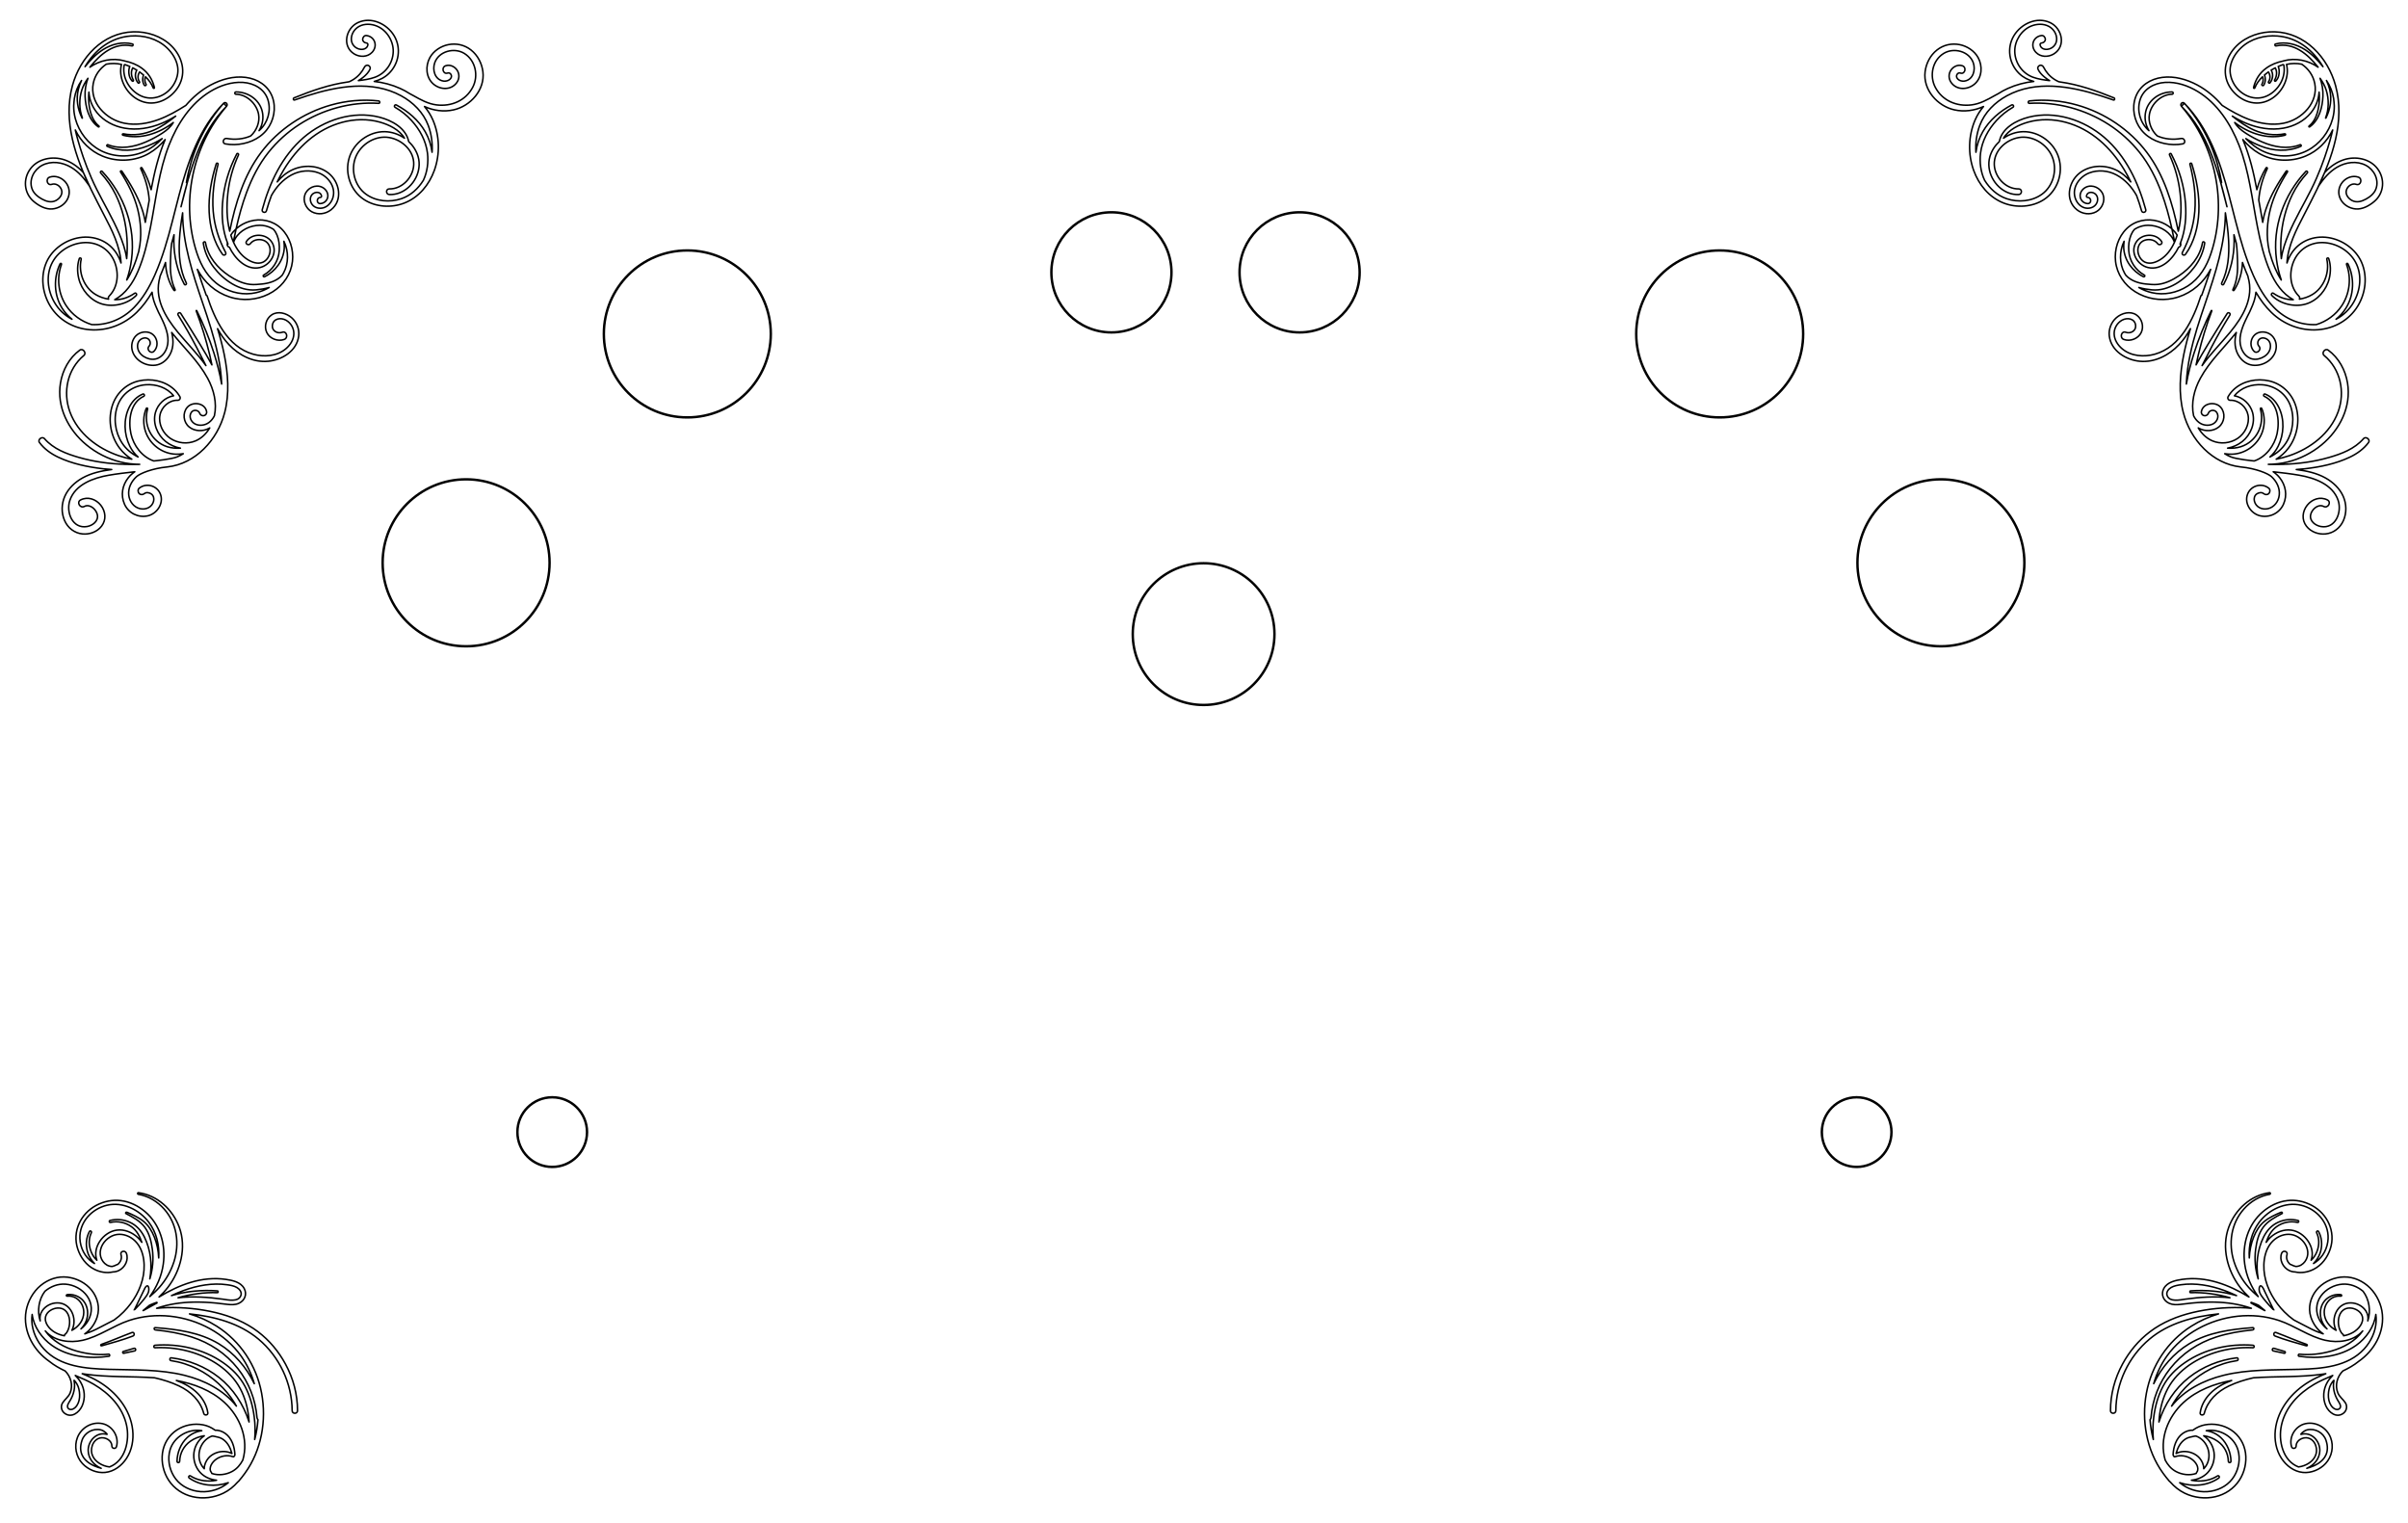 <svg width="947" height="599" viewBox="0 0 947 599" fill="none" xmlns="http://www.w3.org/2000/svg">
<rect width="947" height="599" fill="white"/>
<circle cx="183.307" cy="221.307" r="32.827" stroke="black" stroke-width="0.96"/>
<circle cx="270.307" cy="131.307" r="32.827" stroke="black" stroke-width="0.96"/>
<circle cx="217.173" cy="445.173" r="13.693" stroke="black" stroke-width="0.96"/>
<circle cx="437.094" cy="107.094" r="23.614" stroke="black" stroke-width="0.96"/>
<circle cx="511.094" cy="107.094" r="23.614" stroke="black" stroke-width="0.96"/>
<circle cx="730.173" cy="445.173" r="13.693" stroke="black" stroke-width="0.96"/>
<circle cx="473.346" cy="249.346" r="27.866" stroke="black" stroke-width="0.96"/>
<circle cx="676.307" cy="131.307" r="32.827" stroke="black" stroke-width="0.96"/>
<circle cx="763.307" cy="221.307" r="32.827" stroke="black" stroke-width="0.96"/>
<path d="M859.05 40.601C860.181 41.771 861.253 42.996 862.266 44.27C870.813 55.008 874.522 68.545 877.84 81.622C879.648 88.744 881.42 95.897 883.964 102.8C884.606 104.542 885.298 106.298 886.063 108.032C886.131 108.131 886.185 108.249 886.22 108.386C888.255 112.934 890.797 117.309 894.228 120.85C898.628 125.392 904.619 127.956 910.955 127.634C914.99 126.392 918.573 123.819 920.937 120.245C924.097 115.466 924.807 109.3 922.807 103.93C922.687 103.609 923.213 103.393 923.358 103.698C926.001 109.201 925.838 115.984 922.57 121.202C921.533 122.859 920.215 124.317 918.703 125.532C921.531 124.034 923.932 121.779 925.605 118.88C928.336 114.148 929.028 107.963 926.34 103.051C923.815 98.439 918.627 95.473 913.41 95.385C908.312 95.299 903.891 98.211 901.965 102.95C900.159 107.393 900.568 112.877 904.043 116.393C904.438 116.793 904.472 117.258 904.296 117.634C906.077 117.346 907.822 116.758 909.354 115.84C913.996 113.059 916.245 107.132 915.066 101.912C914.953 101.413 915.669 101.218 915.826 101.701C916.653 104.24 916.649 106.842 916.049 109.429C914.991 113.997 911.441 118.15 906.925 119.526C902.383 120.908 896.769 119.545 893.418 116.161C893.003 115.742 893.554 114.983 894.056 115.33C896.358 116.917 898.947 117.869 901.758 117.847C901.8 117.846 901.841 117.846 901.882 117.845C897.582 115.497 894.713 111.238 892.796 106.808C890.355 101.17 888.952 95.099 887.774 89.088C885.669 78.36 884.544 67.299 880.528 57.053C877.281 48.77 872.054 40.674 864.32 35.986C860.473 33.654 856.002 32.128 851.465 32.406C847.13 32.672 842.956 34.944 841.615 39.302C840.316 43.52 841.668 48.251 844.918 51.195C844.988 51.258 845.058 51.32 845.129 51.381C843.938 49.424 843.376 47.086 843.697 44.72C844.394 39.564 849.185 36.124 854.213 36.157C854.797 36.162 854.795 37.059 854.213 37.064C849.972 37.104 846.082 40.768 845.313 44.898C844.738 47.982 846.063 51.312 848.38 53.44C851.299 54.742 854.647 55.021 857.81 54.45C859.199 54.198 859.789 56.328 858.396 56.58C857.214 56.794 856.006 56.889 854.806 56.863C850.058 56.756 845.151 54.887 842.127 51.1C839.292 47.549 838.296 42.473 839.88 38.163C841.547 33.621 845.727 31.021 850.383 30.433C855.133 29.833 859.947 31.189 864.122 33.418C867.9 35.437 871.151 38.217 873.919 41.449C877.33 43.614 880.915 45.653 884.67 47.031C888.874 48.574 893.561 49.342 897.998 48.471C901.726 47.739 905.091 45.742 907.535 42.825C909.864 40.045 911.05 36.437 910.33 32.826C909.69 29.622 907.836 27.033 905.206 25.236C903.249 24.851 901.214 24.862 899.227 25.332C899.512 26.506 899.615 27.718 899.502 28.923C899.03 34.008 895.305 38.761 890.348 40.142C884.967 41.641 879.372 38.49 876.7 33.815C873.631 28.439 875.353 22.173 879.62 18C883.524 14.18 889.121 12.373 894.514 12.515C906.558 12.833 915.517 22.601 918.53 33.721C922.303 47.651 917.234 62.059 911.179 74.522M859.05 40.601C858.301 39.827 857.192 40.975 857.882 41.773M859.05 40.601C859.971 41.637 860.854 42.704 861.698 43.803C867.956 51.939 872.008 61.657 873.687 71.772C873.621 71.582 873.443 71.537 873.295 71.592L875.81 81.308C872.379 67.261 868.379 52.32 857.882 41.773M859.05 40.601L857.882 41.773M857.882 41.773C864.608 49.555 869.169 59.059 871.219 69.143C873.261 79.183 872.78 89.744 869.571 99.491C867.851 104.717 865.034 109.518 860.304 112.516C856.138 115.158 851.07 116.196 846.241 115.079C844.457 114.665 842.727 113.986 841.151 113.056C842.837 113.547 844.606 113.817 846.239 113.978C852.788 114.623 859.158 110.082 862.958 105.08C865.049 102.326 866.531 99.067 867.043 95.633C867.126 95.083 866.295 94.833 866.194 95.398C865.197 100.947 861.51 105.391 856.91 108.442C854.428 110.088 851.59 111.524 848.593 111.834C847.035 111.993 845.427 111.834 843.873 111.672C842.459 111.524 841.037 111.225 839.713 110.697C838.337 110.146 837.031 109.337 836.031 108.234C835.838 107.937 835.655 107.632 835.484 107.318C833.457 103.606 833.467 98.847 835.27 95.047C835.296 94.993 835.322 94.938 835.349 94.884C835.203 95.814 835.158 96.751 835.21 97.639C835.495 102.437 838.699 106.759 842.965 108.816C843.383 109.018 843.748 108.415 843.333 108.183C839.81 106.22 837.444 102.641 837.178 98.581C837.043 96.505 837.238 94.406 838.04 92.47C838.345 91.735 838.815 90.889 839.422 90.197C840.364 89.585 841.402 89.128 842.517 88.861C842.582 88.856 842.644 88.841 842.7 88.818C843.361 88.673 844.047 88.595 844.755 88.591C848.564 88.566 852.574 90.486 854.51 93.856C854.774 94.315 854.985 94.79 855.155 95.281C853.915 98.025 852.12 100.518 849.567 102.098C847.844 103.167 845.593 103.975 843.619 103.112C842.025 102.415 840.986 100.642 840.792 98.956C840.562 96.96 841.569 95.063 843.524 94.442C845.256 93.891 847.427 94.284 848.545 95.816C849.207 96.724 850.729 95.876 850.076 94.918C847.731 91.48 842.071 91.836 839.984 95.4C837.68 99.337 840.633 104.212 844.72 105.192C850.103 106.482 854.632 101.647 856.773 97.243C857.3 97.088 857.755 96.589 857.627 95.895M857.627 95.895C857.6 95.752 857.574 95.608 857.547 95.464C859.446 90.599 859.876 85.173 859.493 80.004C858.987 73.195 857.049 66.558 853.88 60.522C853.644 60.072 853.005 60.467 853.209 60.915C855.388 65.676 856.819 70.797 857.389 76.008C857.921 80.873 857.884 85.948 856.706 90.721C856.69 90.783 856.675 90.845 856.659 90.907C854.399 79.936 851.127 68.997 844.322 59.958C837.542 50.953 827.697 44.373 816.882 41.312C810.781 39.586 804.41 39.001 798.104 39.686C797.508 39.751 797.483 40.678 798.104 40.64C809.039 39.973 820.076 43.009 829.276 48.941C833.88 51.91 837.985 55.623 841.411 59.902C845.187 64.617 847.958 70.104 850.055 75.752C851.774 80.381 853.071 85.165 854.149 89.994M857.627 95.895C857.532 95.922 857.437 95.948 857.342 95.974C857.407 95.816 857.472 95.656 857.534 95.497C857.568 95.629 857.599 95.762 857.627 95.895ZM854.149 89.994C854.948 90.719 855.65 91.542 856.223 92.452C855.941 93.356 855.608 94.257 855.22 95.134C854.885 93.418 854.53 91.703 854.149 89.994ZM854.149 89.994C852.639 88.624 850.787 87.606 848.822 87.025C844.429 85.727 839.677 86.692 836.358 89.914C833.005 93.17 831.461 98.161 831.986 102.77C832.559 107.792 835.485 112.056 839.728 114.727C844.13 117.501 849.564 118.408 854.637 117.324C860.284 116.117 865.198 112.596 868.312 107.747C868.694 107.153 869.052 106.544 869.389 105.922C868.291 109.336 867.085 112.717 865.886 116.1C865.743 116.102 865.602 116.18 865.545 116.355C862.599 125.523 857.558 136.417 847.452 139.273C843.175 140.481 838.087 140.106 834.575 137.14C832.865 135.697 831.507 133.62 831.442 131.323C831.379 129.134 832.561 127.053 834.445 125.955C836.495 124.76 839.555 125.163 839.886 127.933C840.143 130.072 837.867 131.358 836.02 130.66C834.267 129.996 833.477 132.85 835.244 133.484C837.74 134.38 840.894 133.214 842.071 130.783C843.233 128.385 842.381 125.317 840.176 123.83C837.733 122.181 834.389 123.124 832.313 124.927C830.283 126.689 829.195 129.485 829.53 132.154C830.268 138.033 836.132 141.562 841.568 142.063C847.42 142.602 853.022 139.692 856.964 135.516C858.766 133.606 860.222 131.489 861.439 129.24C860.416 132.585 859.51 135.964 858.816 139.401C857.307 146.877 856.701 154.785 858.641 162.244C861.438 173.003 870.1 182.409 881.237 183.619C887.224 184.196 891.974 186.195 893.311 187.424C895.323 189.274 896.67 191.879 896.365 194.671C896.095 197.153 894.464 199.404 891.99 200.007C889.672 200.572 887.161 199.477 886.585 197.033C886.338 195.987 886.612 194.856 887.518 194.224C888.237 193.724 889.437 193.464 890.178 194.068C890.795 194.57 891.658 194.672 892.26 194.068C892.778 193.549 892.882 192.484 892.26 191.98C889.439 189.684 885.094 190.989 883.874 194.411C882.573 198.054 885.289 202.025 888.878 202.839C892.63 203.69 896.487 201.767 898.045 198.24C899.604 194.708 898.906 190.816 896.53 187.839C895.795 186.919 894.939 186.147 893.996 185.511C897.401 185.896 900.806 186.277 904.176 186.859C910.121 187.886 917.389 190.413 919.529 196.766C921.095 201.408 918.516 208.031 912.768 207.047C910.608 206.677 908.238 204.949 908.695 202.481C909.084 200.378 911.622 198.002 913.823 199.146C915.503 200.019 916.994 197.47 915.309 196.596C912.512 195.146 909.288 196.258 907.385 198.641C905.442 201.073 905.107 204.365 907.057 206.903C908.789 209.157 911.794 210.24 914.581 209.955C917.759 209.634 920.345 207.58 921.616 204.664C922.923 201.664 922.846 198.191 921.536 195.207C920.16 192.073 917.527 189.61 914.58 187.96C911.108 186.016 907.18 185.178 903.274 184.652C903.207 184.643 903.14 184.634 903.073 184.625C904.22 184.56 905.362 184.461 906.496 184.331C912.477 183.643 918.654 182.366 924.123 179.766C926.976 178.41 929.57 176.565 931.475 174.015C932.324 172.88 930.441 171.427 929.509 172.494C925.963 176.55 920.898 178.459 915.851 179.906C909.983 181.589 903.924 182.393 897.832 182.58C895.909 182.639 893.991 182.634 892.073 182.593C894.608 182.582 897.139 182.29 899.658 181.666C904.536 180.46 909.091 178.145 912.977 174.957C920.163 169.063 924.774 159.975 923.212 150.563C922.375 145.524 919.775 140.707 915.618 137.68C914.408 136.799 912.85 138.804 914.01 139.771C920.483 145.172 922.372 154.135 919.509 161.958C916.402 170.45 908.618 176.369 900.293 179.194C898.631 179.758 896.913 180.222 895.167 180.569C896.994 179.432 898.628 177.99 899.955 176.243C903.362 171.762 904.537 165.587 903.028 160.159C901.592 154.998 897.663 151.012 892.431 149.794C887.642 148.679 882.199 149.736 878.525 153.124C877.627 153.953 876.866 154.929 876.253 155.986C875.906 156.584 876.345 157.416 877.059 157.394C880.448 157.288 883.455 159.94 884.093 163.234C884.773 166.741 882.884 170.489 879.968 172.412C877.075 174.319 873.284 174.725 870.083 173.363C867.71 172.354 865.81 170.465 864.517 168.258C864.612 168.316 864.709 168.373 864.808 168.428C867.203 169.757 870.434 169.64 872.595 167.9C874.9 166.044 875.318 162.391 873.335 160.141C871.253 157.777 866.472 158.386 865.765 161.747C865.39 163.536 867.844 164.183 868.471 162.496C868.962 161.174 870.896 160.97 871.712 162.085C872.907 163.719 871.896 165.917 870.253 166.73C868.531 167.581 866.35 167.267 864.832 166.14C863.906 165.454 863.199 164.532 862.685 163.503C861.61 158.51 862.877 153.274 865.354 148.718C869.013 141.983 874.669 136.748 879.414 130.827C879.437 130.798 879.461 130.769 879.484 130.74C878.603 134.07 878.709 137.623 880.867 140.525C882.074 142.147 883.78 143.317 885.802 143.597C888.022 143.903 890.377 143.232 892.167 141.892C893.936 140.566 895.144 138.59 895.193 136.339C895.241 134.226 894.177 132.063 892.243 131.109C890.294 130.148 887.756 130.346 886.318 132.1C884.908 133.823 884.836 136.444 886.401 138.084C887.645 139.387 889.579 137.429 888.369 136.111C887.67 135.348 887.815 134.019 888.604 133.358C889.685 132.449 891.438 132.976 892.241 134.006C893.219 135.259 893.04 137.134 892.247 138.423C891.375 139.838 889.819 140.745 888.234 141.127C884.971 141.913 882.379 139.727 881.383 136.735C880.195 133.169 881.523 129.369 883.027 126.11C883.318 125.478 883.626 124.846 883.936 124.214C884.426 123.314 884.874 122.39 885.267 121.438C886.214 119.352 886.999 117.209 887.197 114.916C888.889 117.823 890.879 120.537 893.284 122.87C898.154 127.592 904.82 130.181 911.615 129.663C918.047 129.173 923.899 125.878 927.272 120.304C930.375 115.175 931.158 108.604 928.7 103.063C926.408 97.897 921.108 94.236 915.594 93.417C909.944 92.578 904.362 94.72 901.202 99.589C900.437 100.768 899.833 102.059 899.402 103.407C899.569 100.082 900.545 96.722 901.733 93.68C902.978 90.49 904.588 87.454 906.156 84.417C907.85 81.129 909.563 77.849 911.179 74.522M911.179 74.522C911.411 74.045 911.642 73.565 911.87 73.083C913.814 70.219 916.063 67.545 919.07 65.771C922.468 63.766 926.811 63.123 930.414 65.006C933.663 66.706 935.72 70.696 934.386 74.293C933.709 76.119 932.103 77.392 930.45 78.3C928.77 79.221 926.812 79.8 925.015 78.859C923.533 78.084 922.213 76.395 922.81 74.643C923.343 73.076 925.036 71.949 926.658 72.492C928.458 73.095 929.234 70.24 927.44 69.644C925.189 68.896 922.719 69.843 921.231 71.626C919.616 73.561 919.316 76.13 920.49 78.373C921.631 80.553 923.978 81.943 926.386 82.157C929.07 82.397 931.689 80.936 933.685 79.273C937.609 76.009 938.053 70.349 934.996 66.316C931.987 62.346 926.36 61.324 921.793 62.803C919.104 63.676 916.679 65.317 914.717 67.344C914.532 67.535 914.353 67.729 914.178 67.925L911.179 74.522ZM892.709 179.69C895.219 178.436 897.423 176.608 898.983 174.216C901.818 169.87 902.542 164.133 900.659 159.27C898.857 154.618 894.543 151.634 889.622 151.29C885.53 151.006 881.293 152.41 878.738 155.638C882.079 156.226 884.937 158.885 885.865 162.183C887.042 166.365 885.141 170.998 881.82 173.633C880.15 174.955 878.142 175.85 876.048 176.222C877.823 176.335 879.608 176.193 881.289 175.649C887.527 173.631 890.706 167.012 888.94 160.776C888.836 160.412 889.351 160.298 889.488 160.624C890.697 163.518 890.77 166.771 889.755 169.739C888.005 174.857 883.125 178.472 877.726 178.605C876.807 178.627 875.866 178.556 874.926 178.411C875.685 178.902 876.503 179.327 877.386 179.683C879.462 180.521 885.781 181.223 886.529 181.258C891.109 179.711 894.51 175.223 895.519 170.51C896.618 165.382 895.789 158.276 890.447 155.825C889.957 155.6 890.316 154.755 890.813 154.954C893.212 155.911 895.025 157.824 896.165 160.123C898.516 164.869 898.259 170.741 895.947 175.45C895.143 177.086 894.034 178.524 892.709 179.69ZM875.179 83.694C875.165 95.734 871.201 107.647 867.376 118.922C865.057 125.759 862.731 132.638 861.273 139.723C860.517 143.407 859.956 147.212 859.833 151.016C860.53 146.908 861.587 142.885 862.854 138.871C864.664 133.134 866.964 127.523 869.639 122.138C869.697 122.02 869.897 122.105 869.851 122.227C867.718 127.82 865.976 133.526 864.58 139.347C864.252 140.717 863.948 142.093 863.662 143.474C865.092 140.805 866.632 138.199 868.214 135.599C870.73 131.46 873.288 127.342 875.903 123.265C876.326 122.607 877.371 123.211 876.954 123.881C874.395 128.001 871.981 132.191 869.735 136.49C868.476 138.902 867.259 141.334 866.025 143.757C869.342 139.093 873.479 134.978 877.109 130.576C882.131 124.485 886.472 117.115 884.108 108.977C884.075 108.862 884.06 108.752 884.06 108.649C883.388 107.102 882.77 105.539 882.191 103.983C882.096 103.729 882.002 103.474 881.91 103.22C881.781 107.045 880.679 110.951 878.597 114.152C878.404 114.448 877.974 114.19 878.126 113.876C879.905 110.229 880.108 106.381 879.946 102.404C879.858 100.258 879.815 98.112 879.529 95.979C879.516 95.887 879.504 95.794 879.49 95.702C879.166 94.575 878.855 93.445 878.554 92.312C878.603 93.178 878.629 94.046 878.627 94.915C878.617 100.727 877.253 106.621 874.531 111.762C874.249 112.295 873.467 111.824 873.729 111.293C876.301 106.091 876.736 100.303 876.45 94.587C876.267 90.92 875.768 87.301 875.179 83.694ZM917.383 51.113C915.191 55.676 911.419 59.425 906.713 61.376C900.876 63.793 893.897 63.488 888.402 60.309C885.944 58.887 883.864 57.012 882.047 54.887C882.067 54.935 882.087 54.983 882.108 55.03C884.755 61.301 886.297 67.913 887.562 74.592C888.366 71.586 889.561 68.692 891.173 66.013C891.364 65.695 891.818 65.973 891.664 66.301C889.806 70.206 888.629 74.382 888.307 78.679L888.324 78.772C888.829 81.626 889.317 84.484 889.851 87.333L889.868 87.424C890.143 85.613 890.6 83.811 891.212 82.029C893.03 76.731 895.934 71.895 899.086 67.299C899.3 66.988 899.805 67.275 899.597 67.598C896.703 72.108 894.23 76.932 892.887 82.148C891.553 87.325 891.192 93.151 892.368 98.392C892.393 98.502 892.398 98.606 892.387 98.701C893.04 101.021 893.805 103.304 894.743 105.506C895.419 107.092 896.211 108.654 897.155 110.101C896.244 107.5 895.645 104.777 895.28 102.06C893.584 89.425 898.149 76.635 906.828 67.409C907.193 67.02 907.767 67.602 907.41 67.992C905.086 70.525 903.072 73.359 901.552 76.45C898.903 81.836 897.408 87.874 897.06 93.864C896.908 96.477 896.912 99.095 897.18 101.699C897.633 98.34 898.787 95.033 900.092 91.96C902.649 85.933 906.044 80.276 908.976 74.431C914.888 62.639 917.383 51.113 917.383 51.113ZM861.238 64.598C862.78 70.612 863.672 76.852 863.157 83.067C862.679 88.831 860.979 94.183 858.27 99.27C857.831 100.098 858.97 100.724 859.502 99.992C862.927 95.269 864.469 89.156 864.743 83.391C865.051 76.947 863.865 70.531 861.953 64.4C861.811 63.945 861.118 64.132 861.238 64.598ZM799.816 32.026C796.376 32.403 792.964 33.274 789.621 34.783C788.301 35.379 787.016 36.076 785.793 36.868C785.333 37.105 784.877 37.351 784.424 37.605C781.517 39.237 778.692 40.831 775.326 41.25C769.531 41.97 763.851 39.602 761.083 34.302C758.74 29.81 759.964 23.748 764.391 21.013C768.312 18.59 774.387 20.087 776.024 24.655C777.051 27.518 775.983 31.342 772.606 31.879C771.48 32.059 769.969 31.59 769.529 30.416C769.194 29.52 770.006 28.39 770.966 28.727C772.765 29.356 773.545 26.485 771.751 25.868C770.028 25.274 768.192 26.151 767.219 27.621C766.244 29.095 766.312 30.993 767.325 32.428C769.56 35.589 773.961 35.365 776.649 32.963C779.532 30.385 779.743 25.924 777.95 22.665C776.484 20.004 773.637 18.142 770.693 17.56C767.498 16.929 764.3 17.648 761.738 19.678C759.123 21.748 757.498 24.897 757.09 28.191C756.209 35.313 761.941 41.73 768.638 43.205C772.493 44.054 776.493 43.511 780.055 41.888C778.724 43.471 777.606 45.231 776.77 47.15C774.073 53.343 773.898 60.648 776.187 66.997C778.227 72.66 782.248 77.574 787.917 79.819C793.002 81.831 799.269 81.487 803.883 78.436C809.149 74.955 811.479 68.147 809.676 62.105C807.889 56.114 801.949 51.681 795.689 51.777C792.938 51.82 790.212 52.758 787.932 54.334C789.917 50.995 794.001 49.033 797.608 48.022C802.423 46.674 807.558 46.797 812.371 48.082C822.413 50.759 830.096 57.971 835.379 66.719C836.322 68.279 837.184 69.882 837.972 71.519C836.336 69.515 834.336 67.838 831.949 66.744C827.425 64.67 821.748 64.943 817.776 68.108C813.424 71.576 812.045 78.71 816.799 82.489C818.927 84.182 821.997 84.596 824.415 83.255C826.678 82 827.958 79.079 827.091 76.583C826.169 73.929 822.962 72.369 820.361 73.597C819.065 74.209 818.032 75.541 818.056 77.02C818.082 78.678 819.424 80.001 821.051 80.052C822.609 80.101 822.591 77.724 821.051 77.633C820.105 77.579 820.73 76.343 821.103 76.043C821.703 75.557 822.548 75.55 823.246 75.815C824.886 76.44 825.325 78.285 824.624 79.797C823.76 81.665 821.486 82.28 819.629 81.662C817.794 81.054 816.517 79.372 816.024 77.547C814.92 73.453 817.888 69.476 821.576 68.029C825.059 66.663 829.114 67.047 832.385 68.805C835.775 70.627 838.378 73.549 840.253 76.872C840.996 78.852 841.65 80.868 842.226 82.906C842.524 83.962 844.158 83.516 843.868 82.452C840.983 71.809 836.056 61.343 827.57 54.048C819.576 47.178 808.227 43.428 797.812 46.074C792.918 47.317 787.323 50.351 786.271 55.672C784.542 57.285 783.218 59.317 782.564 61.609C780.946 67.272 784.329 73.571 789.688 75.763C791.028 76.312 792.455 76.561 793.904 76.494C795.312 76.43 795.329 74.255 793.904 74.285C788.812 74.389 784.444 69.683 784.291 64.683C784.125 59.266 788.859 54.964 793.912 54.087C799.299 53.151 804.897 56.56 807.021 61.52C809.202 66.613 807.588 73.073 803.08 76.347C799.106 79.232 793.727 79.683 789.146 78.132C785.476 76.891 782.53 74.171 780.496 70.898C778.955 67.626 778.455 63.822 778.88 60.272C779.465 55.401 781.899 50.932 785.179 47.36C787.071 45.3 789.21 43.577 791.636 42.19C792.221 41.855 791.701 40.968 791.109 41.286C786.498 43.766 782.378 47.237 779.76 51.831C778.34 54.325 777.432 57.06 777.076 59.867C776.835 56.301 777.327 52.682 778.576 49.347C780.5 44.215 784.521 40.232 789.268 37.651C800.701 31.432 814.366 33.894 826.178 37.653C827.837 38.181 829.48 38.765 831.132 39.315C831.667 39.494 831.859 38.689 831.36 38.486C824.648 35.758 817.501 33.243 810.291 32.25C810.085 32.212 809.878 32.176 809.671 32.144C809.064 31.876 808.478 31.56 807.917 31.198C806.977 30.589 806.142 29.857 805.412 29.006C805.065 28.604 804.74 28.184 804.446 27.74C804.122 27.251 803.896 26.687 803.554 26.216C803.217 25.75 802.674 25.496 802.113 25.743C801.639 25.951 801.224 26.568 801.445 27.108C801.945 28.328 803.011 29.446 804.019 30.278C804.656 30.804 805.335 31.285 806.049 31.702C803.834 31.443 801.607 31.137 799.504 30.363C795.317 28.822 792.482 24.797 792.353 20.329C792.231 16.12 794.918 11.81 798.85 10.232C801.028 9.36 803.613 9.236 805.727 10.356C807.561 11.326 808.85 13.297 808.834 15.403C808.817 17.488 807.248 19.158 805.191 19.399C804.354 19.497 803.474 19.308 802.85 18.714C802.421 18.306 801.877 17.04 802.905 16.91C803.69 16.811 804.371 16.305 804.371 15.44C804.371 14.721 803.696 13.868 802.905 13.968C799.56 14.389 798.346 18.098 800.639 20.549C802.464 22.501 805.495 22.557 807.687 21.219C812.603 18.218 811.022 11.118 806.243 8.887C801.029 6.452 794.884 9.319 792.043 13.986C789.107 18.808 790.065 25.031 794.09 28.923C795.721 30.501 797.695 31.464 799.816 32.026ZM912.413 30.793C913.274 33.017 913.632 35.456 913.543 37.833C913.383 42.144 912.038 47.343 908.298 49.915C908.108 50.046 907.872 49.736 908.052 49.595C911.4 46.989 912.254 41.699 912.132 37.694C912.117 37.205 912.085 36.717 912.036 36.233C911.883 39.172 910.723 42.003 908.838 44.322C906.145 47.633 902.176 49.662 898.018 50.396C893.072 51.27 888.019 50.406 883.412 48.498C881.473 47.695 879.654 46.737 877.91 45.664C880.574 47.769 883.334 49.775 886.457 51.147C890.237 52.805 894.469 53.454 898.531 52.61C898.888 52.535 899.039 53.068 898.683 53.159C891.732 54.943 884.441 52.473 878.841 48.178C879.898 49.974 881.485 51.274 883.238 52.409C885.239 53.702 887.373 54.836 889.557 55.786C894.276 57.837 899.659 58.855 904.589 56.91C904.951 56.767 905.204 57.383 904.853 57.536C899.761 59.773 893.985 59.437 888.889 57.371C887.01 56.609 885.037 55.675 883.236 54.5C885.317 56.652 887.695 58.476 890.487 59.688C895.814 62.001 902.24 61.877 907.412 59.197C912.295 56.667 915.922 51.998 917.361 46.698C917.808 45.057 918.023 43.351 918.008 41.648C917.962 40.679 917.88 39.709 917.757 38.739C917.338 36.207 916.395 33.767 914.931 31.65C915.468 32.748 915.88 33.907 916.169 35.073C917.149 39.023 916.474 42.839 914.716 46.451C914.679 46.527 914.547 46.472 914.578 46.393C915.924 43.001 915.926 38.907 914.837 35.442C914.297 33.73 913.44 32.206 912.413 30.793ZM913.558 26.221C909.733 19.725 903.556 14.764 895.693 14.16C890.578 13.766 885.243 15.152 881.436 18.719C879.299 20.722 877.6 23.363 877.132 26.296C876.742 28.752 877.465 31.27 878.768 33.349C881.479 37.674 886.921 39.938 891.688 37.649C896.095 35.533 899.093 30.427 898.145 25.528C898.039 25.504 897.945 25.456 897.864 25.391C897.22 25.616 896.582 25.865 895.956 26.139C896.33 26.963 896.396 27.976 896.312 28.837C896.256 29.41 896.131 29.97 895.912 30.503C895.698 31.022 895.377 31.458 895.005 31.875C894.77 32.138 894.338 31.795 894.523 31.501C895.017 30.717 895.3 29.721 895.31 28.794C895.316 28.321 895.254 27.867 895.11 27.416C895.029 27.161 894.917 26.919 894.803 26.678C894.251 26.954 893.714 27.251 893.194 27.567C893.391 27.884 893.526 28.252 893.62 28.6C893.743 29.055 893.786 29.533 893.747 30.003C893.666 30.96 893.33 31.872 892.698 32.602C892.434 32.907 891.919 32.502 892.143 32.172C892.579 31.527 892.774 30.78 892.705 30.003C892.676 29.664 892.572 29.268 892.438 28.925C892.432 28.91 892.429 28.901 892.427 28.897C892.418 28.868 892.485 29.023 892.409 28.855L892.199 28.469C892.163 28.41 892.124 28.353 892.084 28.297C891.563 28.664 891.043 29.066 890.54 29.499C890.581 29.599 890.628 29.71 890.659 29.808C890.714 29.98 890.756 30.157 890.785 30.334C890.843 30.69 890.888 31.053 890.876 31.415C890.854 32.153 890.643 32.883 890.248 33.508C889.974 33.944 889.293 33.548 889.558 33.103C889.863 32.591 890.021 32.012 890.026 31.415C890.027 31.126 889.999 30.851 889.915 30.577C889.88 30.465 889.831 30.327 889.776 30.198C888.472 31.46 887.358 32.942 886.763 34.576C886.65 34.89 886.178 34.769 886.26 34.438C887.037 31.298 888.625 28.692 891.261 26.791C893.317 25.309 895.558 24.475 897.931 23.989C897.986 23.96 898.047 23.936 898.115 23.917C902.833 22.64 907.766 23.719 911.648 26.423C907.551 21.276 902.049 16.559 895.124 18.051C894.63 18.157 894.42 17.414 894.915 17.289C898.904 16.271 903.156 17.363 906.566 19.565C909.303 21.33 911.536 23.692 913.558 26.221Z" stroke="black" stroke-width="0.6" stroke-miterlimit="2" stroke-linejoin="round"/>
<path d="M87.95 40.601C86.819 41.771 85.747 42.996 84.734 44.27C76.187 55.008 72.478 68.545 69.16 81.622C67.352 88.744 65.58 95.897 63.036 102.8C62.394 104.542 61.702 106.298 60.937 108.032C60.869 108.131 60.816 108.249 60.78 108.386C58.745 112.934 56.203 117.309 52.772 120.85C48.372 125.392 42.381 127.956 36.045 127.634C32.01 126.392 28.427 123.819 26.063 120.245C22.903 115.466 22.193 109.3 24.193 103.93C24.313 103.609 23.787 103.393 23.642 103.698C20.999 109.201 21.162 115.984 24.43 121.202C25.467 122.859 26.785 124.317 28.297 125.532C25.469 124.034 23.068 121.779 21.395 118.88C18.664 114.148 17.972 107.963 20.66 103.051C23.185 98.439 28.373 95.473 33.59 95.385C38.688 95.299 43.109 98.211 45.035 102.95C46.841 107.393 46.431 112.877 42.957 116.393C42.562 116.793 42.528 117.258 42.704 117.634C40.923 117.346 39.178 116.758 37.646 115.84C33.004 113.059 30.755 107.132 31.934 101.912C32.047 101.413 31.331 101.218 31.174 101.701C30.347 104.24 30.352 106.842 30.951 109.429C32.009 113.997 35.559 118.15 40.075 119.526C44.617 120.908 50.231 119.545 53.582 116.161C53.997 115.742 53.446 114.983 52.944 115.33C50.642 116.917 48.053 117.869 45.242 117.847C45.2 117.846 45.159 117.846 45.118 117.845C49.418 115.497 52.287 111.238 54.204 106.808C56.645 101.17 58.048 95.099 59.226 89.088C61.331 78.36 62.456 67.299 66.472 57.053C69.719 48.77 74.946 40.674 82.68 35.986C86.527 33.654 90.998 32.128 95.535 32.406C99.87 32.672 104.044 34.944 105.385 39.302C106.684 43.52 105.332 48.251 102.082 51.195C102.012 51.258 101.942 51.32 101.871 51.381C103.062 49.424 103.624 47.086 103.303 44.72C102.606 39.564 97.815 36.124 92.787 36.157C92.204 36.162 92.205 37.059 92.787 37.064C97.028 37.104 100.918 40.768 101.687 44.898C102.262 47.982 100.937 51.312 98.62 53.44C95.701 54.742 92.353 55.021 89.191 54.45C87.801 54.198 87.211 56.328 88.604 56.58C89.786 56.794 90.994 56.889 92.194 56.863C96.942 56.756 101.849 54.887 104.873 51.1C107.708 47.549 108.704 42.473 107.12 38.163C105.453 33.621 101.273 31.021 96.617 30.433C91.867 29.833 87.053 31.189 82.879 33.418C79.1 35.437 75.85 38.217 73.081 41.449C69.67 43.614 66.085 45.653 62.33 47.031C58.126 48.574 53.439 49.342 49.002 48.471C45.274 47.739 41.909 45.742 39.465 42.825C37.136 40.045 35.95 36.437 36.67 32.826C37.31 29.622 39.164 27.033 41.794 25.236C43.751 24.851 45.786 24.862 47.773 25.332C47.488 26.506 47.385 27.718 47.498 28.923C47.97 34.008 51.695 38.761 56.652 40.142C62.033 41.641 67.628 38.49 70.3 33.815C73.369 28.439 71.647 22.173 67.38 18C63.475 14.18 57.879 12.373 52.486 12.515C40.442 12.833 31.483 22.601 28.47 33.721C24.697 47.651 29.766 62.059 35.821 74.522M87.95 40.601C88.699 39.827 89.808 40.975 89.118 41.773M87.95 40.601C87.029 41.637 86.147 42.704 85.302 43.803C79.044 51.939 74.992 61.657 73.313 71.772C73.379 71.582 73.557 71.537 73.704 71.592L71.19 81.308C74.621 67.261 78.621 52.32 89.118 41.773M87.95 40.601L89.118 41.773M89.118 41.773C82.392 49.555 77.831 59.059 75.781 69.143C73.739 79.183 74.22 89.744 77.429 99.491C79.149 104.717 81.966 109.518 86.696 112.516C90.862 115.158 95.93 116.196 100.759 115.079C102.543 114.665 104.273 113.986 105.849 113.056C104.163 113.547 102.394 113.817 100.761 113.978C94.212 114.623 87.842 110.082 84.043 105.08C81.951 102.326 80.469 99.067 79.957 95.633C79.874 95.083 80.705 94.833 80.806 95.398C81.803 100.947 85.49 105.391 90.09 108.442C92.572 110.088 95.409 111.524 98.407 111.834C99.966 111.993 101.573 111.834 103.127 111.672C104.541 111.524 105.963 111.225 107.287 110.697C108.663 110.146 109.969 109.337 110.969 108.234C111.162 107.937 111.345 107.632 111.516 107.318C113.543 103.606 113.533 98.847 111.73 95.047C111.704 94.993 111.678 94.938 111.651 94.884C111.797 95.814 111.842 96.751 111.79 97.639C111.505 102.437 108.301 106.759 104.035 108.816C103.617 109.018 103.252 108.415 103.667 108.183C107.19 106.22 109.556 102.641 109.822 98.581C109.957 96.505 109.762 94.406 108.96 92.47C108.655 91.735 108.185 90.889 107.578 90.197C106.636 89.585 105.598 89.128 104.483 88.861C104.418 88.856 104.356 88.841 104.3 88.818C103.639 88.673 102.953 88.595 102.245 88.591C98.436 88.566 94.427 90.486 92.49 93.856C92.226 94.315 92.015 94.79 91.846 95.281C93.085 98.025 94.88 100.518 97.433 102.098C99.156 103.167 101.407 103.975 103.381 103.112C104.975 102.415 106.014 100.642 106.208 98.956C106.438 96.96 105.431 95.063 103.476 94.442C101.744 93.891 99.573 94.284 98.455 95.816C97.793 96.724 96.271 95.876 96.924 94.918C99.269 91.48 104.929 91.836 107.016 95.4C109.32 99.337 106.367 104.212 102.28 105.192C96.897 106.482 92.368 101.647 90.227 97.243C89.7 97.088 89.245 96.589 89.373 95.895M89.373 95.895C89.4 95.752 89.426 95.608 89.453 95.464C87.554 90.599 87.124 85.173 87.507 80.004C88.013 73.195 89.951 66.558 93.12 60.522C93.356 60.072 93.996 60.467 93.791 60.915C91.612 65.676 90.181 70.797 89.612 76.008C89.079 80.873 89.116 85.948 90.294 90.721C90.31 90.783 90.325 90.845 90.341 90.907C92.601 79.936 95.873 68.997 102.678 59.958C109.458 50.953 119.303 44.373 130.118 41.312C136.219 39.586 142.59 39.001 148.896 39.686C149.492 39.751 149.517 40.678 148.896 40.64C137.961 39.973 126.924 43.009 117.724 48.941C113.12 51.91 109.015 55.623 105.589 59.902C101.813 64.617 99.042 70.104 96.945 75.752C95.226 80.381 93.929 85.165 92.851 89.994M89.373 95.895C89.468 95.922 89.563 95.948 89.659 95.974C89.593 95.816 89.528 95.656 89.466 95.497C89.432 95.629 89.401 95.762 89.373 95.895ZM92.851 89.994C92.052 90.719 91.35 91.542 90.777 92.452C91.059 93.356 91.392 94.257 91.78 95.134C92.115 93.418 92.469 91.703 92.851 89.994ZM92.851 89.994C94.361 88.624 96.213 87.606 98.178 87.025C102.571 85.727 107.323 86.692 110.642 89.914C113.995 93.17 115.539 98.161 115.014 102.77C114.441 107.792 111.515 112.056 107.272 114.727C102.87 117.501 97.436 118.408 92.363 117.324C86.716 116.117 81.802 112.596 78.688 107.747C78.306 107.153 77.948 106.544 77.611 105.922C78.709 109.336 79.915 112.717 81.114 116.1C81.257 116.102 81.398 116.18 81.455 116.355C84.401 125.523 89.442 136.417 99.548 139.273C103.825 140.481 108.913 140.106 112.425 137.14C114.135 135.697 115.493 133.62 115.558 131.323C115.621 129.134 114.439 127.053 112.555 125.955C110.505 124.76 107.445 125.163 107.114 127.933C106.857 130.072 109.133 131.358 110.98 130.66C112.733 129.996 113.523 132.85 111.756 133.484C109.26 134.38 106.106 133.214 104.929 130.783C103.767 128.385 104.619 125.317 106.824 123.83C109.267 122.181 112.611 123.124 114.687 124.927C116.717 126.689 117.805 129.485 117.47 132.154C116.732 138.033 110.868 141.562 105.432 142.063C99.581 142.602 93.978 139.692 90.036 135.516C88.234 133.606 86.778 131.489 85.561 129.24C86.584 132.585 87.49 135.964 88.184 139.401C89.693 146.877 90.299 154.785 88.359 162.244C85.562 173.003 76.9 182.409 65.763 183.619C59.776 184.196 55.026 186.195 53.689 187.424C51.677 189.274 50.33 191.879 50.635 194.671C50.905 197.153 52.536 199.404 55.01 200.007C57.328 200.572 59.839 199.477 60.415 197.033C60.662 195.987 60.388 194.856 59.482 194.224C58.763 193.724 57.563 193.464 56.822 194.068C56.205 194.57 55.342 194.672 54.74 194.068C54.222 193.549 54.118 192.484 54.74 191.98C57.561 189.684 61.907 190.989 63.126 194.411C64.427 198.054 61.711 202.025 58.122 202.839C54.37 203.69 50.513 201.767 48.955 198.24C47.397 194.708 48.094 190.816 50.47 187.839C51.205 186.919 52.062 186.147 53.004 185.511C49.599 185.896 46.194 186.277 42.824 186.859C36.879 187.886 29.611 190.413 27.471 196.766C25.905 201.408 28.484 208.031 34.233 207.047C36.392 206.677 38.762 204.949 38.305 202.481C37.916 200.378 35.378 198.002 33.177 199.146C31.497 200.019 30.006 197.47 31.692 196.596C34.487 195.146 37.712 196.258 39.615 198.641C41.558 201.073 41.893 204.365 39.943 206.903C38.211 209.157 35.206 210.24 32.419 209.955C29.241 209.634 26.655 207.58 25.384 204.664C24.076 201.664 24.154 198.191 25.464 195.207C26.84 192.073 29.473 189.61 32.42 187.96C35.892 186.016 39.82 185.178 43.726 184.652C43.793 184.643 43.86 184.634 43.927 184.625C42.78 184.56 41.638 184.461 40.504 184.331C34.523 183.643 28.346 182.366 22.877 179.766C20.024 178.41 17.43 176.565 15.525 174.015C14.676 172.88 16.559 171.427 17.491 172.494C21.037 176.55 26.102 178.459 31.149 179.906C37.017 181.589 43.076 182.393 49.168 182.58C51.091 182.639 53.009 182.634 54.927 182.593C52.392 182.582 49.861 182.29 47.342 181.666C42.464 180.46 37.909 178.145 34.023 174.957C26.837 169.063 22.227 159.975 23.788 150.563C24.625 145.524 27.225 140.707 31.382 137.68C32.592 136.799 34.15 138.804 32.99 139.771C26.517 145.172 24.628 154.135 27.491 161.958C30.598 170.45 38.382 176.369 46.707 179.194C48.368 179.758 50.087 180.222 51.834 180.569C50.006 179.432 48.372 177.99 47.045 176.243C43.638 171.762 42.463 165.587 43.972 160.159C45.407 154.998 49.337 151.012 54.569 149.794C59.358 148.679 64.8 149.736 68.475 153.124C69.373 153.953 70.134 154.929 70.747 155.986C71.094 156.584 70.655 157.416 69.941 157.394C66.552 157.288 63.545 159.94 62.907 163.234C62.227 166.741 64.116 170.489 67.032 172.412C69.925 174.319 73.716 174.725 76.917 173.363C79.29 172.354 81.19 170.465 82.483 168.258C82.388 168.316 82.291 168.373 82.192 168.428C79.797 169.757 76.566 169.64 74.405 167.9C72.1 166.044 71.682 162.391 73.665 160.141C75.746 157.777 80.528 158.386 81.235 161.747C81.611 163.536 79.156 164.183 78.529 162.496C78.038 161.174 76.105 160.97 75.288 162.085C74.094 163.719 75.104 165.917 76.747 166.73C78.469 167.581 80.65 167.267 82.168 166.14C83.094 165.454 83.801 164.532 84.315 163.503C85.39 158.51 84.123 153.274 81.646 148.718C77.987 141.983 72.331 136.748 67.586 130.827C67.563 130.798 67.539 130.769 67.516 130.74C68.397 134.07 68.291 137.623 66.133 140.525C64.926 142.147 63.22 143.317 61.198 143.597C58.978 143.903 56.623 143.232 54.833 141.892C53.064 140.566 51.856 138.59 51.807 136.339C51.759 134.226 52.823 132.063 54.757 131.109C56.706 130.148 59.244 130.346 60.682 132.1C62.092 133.823 62.164 136.444 60.599 138.084C59.355 139.387 57.421 137.429 58.631 136.111C59.33 135.348 59.184 134.019 58.396 133.358C57.315 132.449 55.562 132.976 54.759 134.006C53.781 135.259 53.96 137.134 54.753 138.423C55.626 139.838 57.181 140.745 58.766 141.127C62.029 141.913 64.621 139.727 65.617 136.735C66.805 133.169 65.477 129.369 63.973 126.11C63.682 125.478 63.374 124.846 63.065 124.214C62.574 123.314 62.126 122.39 61.733 121.438C60.786 119.352 60.001 117.209 59.803 114.916C58.111 117.823 56.121 120.537 53.716 122.87C48.846 127.592 42.18 130.181 35.386 129.663C28.953 129.173 23.101 125.878 19.728 120.304C16.625 115.175 15.842 108.604 18.3 103.063C20.592 97.897 25.892 94.236 31.407 93.417C37.056 92.578 42.638 94.72 45.798 99.589C46.563 100.768 47.167 102.059 47.598 103.407C47.431 100.082 46.455 96.722 45.267 93.68C44.022 90.49 42.412 87.454 40.844 84.417C39.15 81.129 37.437 77.849 35.821 74.522M35.821 74.522C35.589 74.045 35.358 73.565 35.13 73.083C33.186 70.219 30.937 67.545 27.93 65.771C24.532 63.766 20.189 63.123 16.585 65.006C13.337 66.706 11.28 70.696 12.614 74.293C13.291 76.119 14.897 77.392 16.55 78.3C18.23 79.221 20.188 79.8 21.985 78.859C23.467 78.084 24.787 76.395 24.19 74.643C23.657 73.076 21.964 71.949 20.342 72.492C18.542 73.095 17.766 70.24 19.56 69.644C21.811 68.896 24.281 69.843 25.77 71.626C27.384 73.561 27.684 76.13 26.51 78.373C25.369 80.553 23.022 81.943 20.614 82.157C17.93 82.397 15.311 80.936 13.315 79.273C9.391 76.009 8.947 70.349 12.004 66.316C15.013 62.346 20.64 61.324 25.207 62.803C27.896 63.676 30.321 65.317 32.283 67.344C32.468 67.535 32.647 67.729 32.822 67.925L35.821 74.522ZM54.291 179.69C51.781 178.436 49.577 176.608 48.017 174.216C45.182 169.87 44.458 164.133 46.341 159.27C48.143 154.618 52.457 151.634 57.378 151.29C61.47 151.006 65.707 152.41 68.262 155.638C64.921 156.226 62.062 158.885 61.135 162.183C59.958 166.365 61.859 170.998 65.18 173.633C66.85 174.955 68.858 175.85 70.952 176.222C69.177 176.335 67.392 176.193 65.711 175.649C59.473 173.631 56.294 167.012 58.06 160.776C58.164 160.412 57.649 160.298 57.512 160.624C56.303 163.518 56.23 166.771 57.245 169.739C58.995 174.857 63.875 178.472 69.274 178.605C70.193 178.627 71.134 178.556 72.073 178.411C71.315 178.902 70.497 179.327 69.614 179.683C67.538 180.521 61.219 181.223 60.471 181.258C55.891 179.711 52.49 175.223 51.48 170.51C50.382 165.382 51.211 158.276 56.553 155.825C57.043 155.6 56.684 154.755 56.187 154.954C53.788 155.911 51.975 157.824 50.835 160.123C48.484 164.869 48.741 170.741 51.053 175.45C51.857 177.086 52.966 178.524 54.291 179.69ZM71.821 83.694C71.835 95.734 75.799 107.647 79.624 118.922C81.944 125.759 84.269 132.638 85.727 139.723C86.484 143.407 87.044 147.212 87.167 151.016C86.47 146.908 85.413 142.885 84.147 138.871C82.336 133.134 80.036 127.523 77.361 122.138C77.303 122.02 77.103 122.105 77.149 122.227C79.282 127.82 81.024 133.526 82.42 139.347C82.749 140.717 83.052 142.093 83.338 143.474C81.908 140.805 80.368 138.199 78.786 135.599C76.27 131.46 73.712 127.342 71.097 123.265C70.674 122.607 69.629 123.211 70.046 123.881C72.605 128.001 75.019 132.191 77.265 136.49C78.524 138.902 79.741 141.334 80.975 143.757C77.658 139.093 73.521 134.978 69.891 130.576C64.869 124.485 60.528 117.115 62.892 108.977C62.925 108.862 62.94 108.752 62.94 108.649C63.612 107.102 64.23 105.539 64.809 103.983C64.904 103.729 64.998 103.474 65.09 103.22C65.219 107.045 66.322 110.951 68.403 114.152C68.596 114.448 69.026 114.19 68.874 113.876C67.095 110.229 66.892 106.381 67.054 102.404C67.142 100.258 67.184 98.112 67.471 95.979C67.484 95.887 67.496 95.794 67.51 95.702C67.834 94.575 68.145 93.445 68.446 92.312C68.397 93.178 68.371 94.046 68.373 94.915C68.383 100.727 69.747 106.621 72.469 111.762C72.751 112.295 73.533 111.824 73.271 111.293C70.699 106.091 70.264 100.303 70.55 94.587C70.733 90.92 71.232 87.301 71.821 83.694ZM29.617 51.113C31.809 55.676 35.581 59.425 40.287 61.376C46.124 63.793 53.103 63.488 58.598 60.309C61.056 58.887 63.136 57.012 64.953 54.887C64.933 54.935 64.913 54.983 64.892 55.03C62.245 61.301 60.703 67.913 59.438 74.592C58.633 71.586 57.439 68.692 55.827 66.013C55.636 65.695 55.182 65.973 55.336 66.301C57.194 70.206 58.371 74.382 58.693 78.679L58.676 78.772C58.171 81.626 57.683 84.484 57.149 87.333L57.132 87.424C56.857 85.613 56.4 83.811 55.788 82.029C53.97 76.731 51.066 71.895 47.914 67.299C47.7 66.988 47.195 67.275 47.403 67.598C50.297 72.108 52.77 76.932 54.113 82.148C55.447 87.325 55.808 93.151 54.632 98.392C54.608 98.502 54.602 98.606 54.613 98.701C53.96 101.021 53.195 103.304 52.257 105.506C51.581 107.092 50.789 108.654 49.845 110.101C50.756 107.5 51.355 104.777 51.72 102.06C53.416 89.425 48.851 76.635 40.172 67.409C39.807 67.02 39.233 67.602 39.59 67.992C41.914 70.525 43.928 73.359 45.448 76.45C48.097 81.836 49.592 87.874 49.94 93.864C50.092 96.477 50.088 99.095 49.82 101.699C49.367 98.34 48.213 95.033 46.908 91.96C44.351 85.933 40.956 80.276 38.024 74.431C32.112 62.639 29.617 51.113 29.617 51.113ZM85.762 64.598C84.22 70.612 83.328 76.852 83.843 83.067C84.321 88.831 86.022 94.183 88.73 99.27C89.169 100.098 88.03 100.724 87.498 99.992C84.073 95.269 82.531 89.156 82.257 83.391C81.949 76.947 83.135 70.531 85.047 64.4C85.189 63.945 85.882 64.132 85.762 64.598ZM147.184 32.026C150.624 32.403 154.036 33.274 157.379 34.783C158.699 35.379 159.984 36.076 161.207 36.868C161.667 37.105 162.123 37.351 162.576 37.605C165.483 39.237 168.308 40.831 171.674 41.25C177.469 41.97 183.149 39.602 185.917 34.302C188.26 29.81 187.036 23.748 182.609 21.013C178.688 18.59 172.613 20.087 170.976 24.655C169.949 27.518 171.017 31.342 174.394 31.879C175.52 32.059 177.031 31.59 177.471 30.416C177.806 29.52 176.994 28.39 176.034 28.727C174.235 29.356 173.455 26.485 175.249 25.868C176.972 25.274 178.808 26.151 179.781 27.621C180.756 29.095 180.688 30.993 179.675 32.428C177.44 35.589 173.039 35.365 170.351 32.963C167.468 30.385 167.257 25.924 169.05 22.665C170.516 20.004 173.363 18.142 176.307 17.56C179.502 16.929 182.7 17.648 185.262 19.678C187.877 21.748 189.502 24.897 189.91 28.191C190.791 35.313 185.059 41.73 178.362 43.205C174.507 44.054 170.507 43.511 166.945 41.888C168.276 43.471 169.394 45.231 170.23 47.15C172.927 53.343 173.102 60.648 170.813 66.997C168.773 72.66 164.752 77.574 159.083 79.819C153.998 81.831 147.731 81.487 143.117 78.436C137.851 74.955 135.521 68.147 137.324 62.105C139.111 56.114 145.051 51.681 151.311 51.777C154.062 51.82 156.788 52.758 159.068 54.334C157.083 50.995 152.999 49.033 149.392 48.022C144.577 46.674 139.442 46.797 134.629 48.082C124.587 50.759 116.904 57.971 111.621 66.719C110.678 68.279 109.816 69.882 109.028 71.519C110.664 69.515 112.664 67.838 115.051 66.744C119.575 64.67 125.252 64.943 129.224 68.108C133.576 71.576 134.955 78.71 130.201 82.489C128.073 84.182 125.003 84.596 122.585 83.255C120.322 82 119.042 79.079 119.909 76.583C120.831 73.929 124.038 72.369 126.639 73.597C127.935 74.209 128.968 75.541 128.944 77.02C128.918 78.678 127.576 80.001 125.949 80.052C124.391 80.101 124.409 77.724 125.949 77.633C126.895 77.579 126.27 76.343 125.897 76.043C125.297 75.557 124.452 75.55 123.754 75.815C122.114 76.44 121.675 78.285 122.376 79.797C123.24 81.665 125.514 82.28 127.371 81.662C129.206 81.054 130.483 79.372 130.976 77.547C132.08 73.453 129.112 69.476 125.424 68.029C121.941 66.663 117.886 67.047 114.615 68.805C111.225 70.627 108.622 73.549 106.747 76.872C106.004 78.852 105.35 80.868 104.774 82.906C104.476 83.962 102.842 83.516 103.132 82.452C106.017 71.809 110.944 61.343 119.43 54.048C127.424 47.178 138.773 43.428 149.188 46.074C154.082 47.317 159.677 50.351 160.729 55.672C162.458 57.285 163.782 59.317 164.436 61.609C166.054 67.272 162.671 73.571 157.312 75.763C155.972 76.312 154.545 76.561 153.096 76.494C151.688 76.43 151.671 74.255 153.096 74.285C158.188 74.389 162.556 69.683 162.709 64.683C162.875 59.266 158.141 54.964 153.088 54.087C147.701 53.151 142.103 56.56 139.979 61.52C137.798 66.613 139.412 73.073 143.92 76.347C147.894 79.232 153.273 79.683 157.854 78.132C161.524 76.891 164.47 74.171 166.504 70.898C168.045 67.626 168.545 63.822 168.12 60.272C167.535 55.401 165.101 50.932 161.821 47.36C159.929 45.3 157.79 43.577 155.364 42.19C154.779 41.855 155.299 40.968 155.891 41.286C160.502 43.766 164.622 47.237 167.24 51.831C168.66 54.325 169.568 57.06 169.924 59.867C170.165 56.301 169.673 52.682 168.424 49.347C166.5 44.215 162.479 40.232 157.732 37.651C146.299 31.432 132.634 33.894 120.822 37.653C119.163 38.181 117.52 38.765 115.868 39.315C115.333 39.494 115.141 38.689 115.64 38.486C122.352 35.758 129.499 33.243 136.709 32.25C136.915 32.212 137.122 32.176 137.329 32.144C137.936 31.876 138.522 31.56 139.083 31.198C140.023 30.589 140.858 29.857 141.588 29.006C141.935 28.604 142.26 28.184 142.554 27.74C142.878 27.251 143.104 26.687 143.446 26.216C143.783 25.75 144.326 25.496 144.887 25.743C145.361 25.951 145.776 26.568 145.555 27.108C145.055 28.328 143.989 29.446 142.981 30.278C142.344 30.804 141.665 31.285 140.951 31.702C143.166 31.443 145.393 31.137 147.496 30.363C151.683 28.822 154.518 24.797 154.647 20.329C154.769 16.12 152.082 11.81 148.15 10.232C145.972 9.36 143.387 9.236 141.273 10.356C139.439 11.326 138.15 13.297 138.166 15.403C138.183 17.488 139.752 19.158 141.809 19.399C142.646 19.497 143.526 19.308 144.15 18.714C144.579 18.306 145.123 17.04 144.095 16.91C143.31 16.811 142.629 16.305 142.629 15.44C142.629 14.721 143.304 13.868 144.095 13.968C147.44 14.389 148.654 18.098 146.361 20.549C144.536 22.501 141.505 22.557 139.313 21.219C134.397 18.218 135.978 11.118 140.757 8.887C145.971 6.452 152.116 9.319 154.957 13.986C157.893 18.808 156.935 25.031 152.91 28.923C151.279 30.501 149.305 31.464 147.184 32.026ZM34.587 30.793C33.726 33.017 33.368 35.456 33.457 37.833C33.617 42.144 34.962 47.343 38.702 49.915C38.892 50.046 39.128 49.736 38.948 49.595C35.6 46.989 34.746 41.699 34.868 37.694C34.883 37.205 34.915 36.717 34.964 36.233C35.117 39.172 36.277 42.003 38.162 44.322C40.855 47.633 44.824 49.662 48.982 50.396C53.928 51.27 58.981 50.406 63.588 48.498C65.527 47.695 67.346 46.737 69.09 45.664C66.426 47.769 63.666 49.775 60.543 51.147C56.764 52.805 52.531 53.454 48.469 52.61C48.112 52.535 47.961 53.068 48.317 53.159C55.268 54.943 62.559 52.473 68.159 48.178C67.102 49.974 65.515 51.274 63.761 52.409C61.761 53.702 59.627 54.836 57.444 55.786C52.724 57.837 47.341 58.855 42.411 56.91C42.049 56.767 41.797 57.383 42.147 57.536C47.239 59.773 53.015 59.437 58.111 57.371C59.99 56.609 61.964 55.675 63.764 54.5C61.683 56.652 59.305 58.476 56.513 59.688C51.186 62.001 44.76 61.877 39.588 59.197C34.706 56.667 31.078 51.998 29.639 46.698C29.192 45.057 28.977 43.351 28.991 41.648C29.038 40.679 29.12 39.709 29.243 38.739C29.662 36.207 30.605 33.767 32.069 31.65C31.532 32.748 31.12 33.907 30.831 35.073C29.851 39.023 30.526 42.839 32.284 46.451C32.321 46.527 32.453 46.472 32.422 46.393C31.076 43.001 31.074 38.907 32.163 35.442C32.703 33.73 33.56 32.206 34.587 30.793ZM33.442 26.221C37.267 19.725 43.444 14.764 51.307 14.16C56.422 13.766 61.757 15.152 65.564 18.719C67.701 20.722 69.4 23.363 69.868 26.296C70.258 28.752 69.535 31.27 68.232 33.349C65.521 37.674 60.078 39.938 55.312 37.649C50.905 35.533 47.907 30.427 48.855 25.528C48.961 25.504 49.055 25.456 49.136 25.391C49.78 25.616 50.418 25.865 51.044 26.139C50.67 26.963 50.604 27.976 50.688 28.837C50.744 29.41 50.869 29.97 51.088 30.503C51.302 31.022 51.623 31.458 51.995 31.875C52.23 32.138 52.662 31.795 52.477 31.501C51.983 30.717 51.7 29.721 51.69 28.794C51.684 28.321 51.746 27.867 51.89 27.416C51.971 27.161 52.083 26.919 52.197 26.678C52.749 26.954 53.286 27.251 53.806 27.567C53.609 27.884 53.474 28.252 53.38 28.6C53.257 29.055 53.214 29.533 53.253 30.003C53.334 30.96 53.67 31.872 54.302 32.602C54.566 32.907 55.081 32.502 54.857 32.172C54.421 31.527 54.226 30.78 54.295 30.003C54.324 29.664 54.428 29.268 54.562 28.925C54.568 28.91 54.571 28.901 54.573 28.897C54.581 28.868 54.514 29.023 54.592 28.855L54.8 28.469C54.837 28.41 54.876 28.353 54.916 28.297C55.437 28.664 55.957 29.066 56.46 29.499C56.419 29.599 56.372 29.71 56.341 29.808C56.286 29.98 56.244 30.157 56.215 30.334C56.157 30.69 56.112 31.053 56.124 31.415C56.146 32.153 56.357 32.883 56.752 33.508C57.026 33.944 57.707 33.548 57.442 33.103C57.138 32.591 56.979 32.012 56.974 31.415C56.973 31.126 57.001 30.851 57.086 30.577C57.12 30.465 57.169 30.327 57.224 30.198C58.528 31.46 59.642 32.942 60.237 34.576C60.35 34.89 60.822 34.769 60.74 34.438C59.963 31.298 58.375 28.692 55.739 26.791C53.683 25.309 51.442 24.475 49.069 23.989C49.014 23.96 48.953 23.936 48.885 23.917C44.167 22.64 39.234 23.719 35.352 26.423C39.449 21.276 44.951 16.559 51.876 18.051C52.37 18.157 52.58 17.414 52.085 17.289C48.096 16.271 43.844 17.363 40.434 19.565C37.697 21.33 35.464 23.692 33.442 26.221Z" stroke="black" stroke-width="0.6" stroke-miterlimit="2" stroke-linejoin="round"/>
<path d="M913.654 524.506C913.377 524.42 913.102 524.329 912.829 524.235C912.784 524.176 912.717 524.128 912.625 524.101C912.306 524.007 911.989 523.909 911.672 523.806C910.802 523.464 909.955 523.086 909.143 522.691C906.77 521.537 904.477 520.224 902.114 519.055C900.795 518.106 899.549 517.05 898.393 515.883C894.54 511.99 891.537 506.877 890.607 501.435C889.725 496.28 890.658 489.786 895.417 486.751C897.67 485.315 900.513 484.862 902.984 486.028C905.427 487.184 907.354 489.56 907.581 492.312C907.8 494.956 905.908 497.822 903.102 497.999C903.021 498.004 902.94 498.006 902.859 498.005C902.255 497.855 901.663 497.631 901.097 497.323C900.958 497.247 900.821 497.205 900.689 497.189C899.578 496.29 898.946 494.781 899.41 493.357C899.852 492 897.822 491.509 897.318 492.778C896.285 495.38 897.825 498.406 900.248 499.592C901.004 499.963 901.791 500.142 902.571 500.157C905.005 500.712 907.614 500.273 909.882 499.126C913.107 497.497 915.323 494.488 916.432 491.093C918.652 484.301 915.317 477.259 909.14 473.984C906.165 472.409 902.806 471.702 899.456 472.117C895.942 472.549 892.677 474.16 889.982 476.43C884.004 481.465 881.725 489.499 882.791 497.096C883.457 501.849 885.375 506.104 888.08 509.842C886.774 508.722 885.507 507.559 884.36 506.266C881.77 503.345 879.786 499.88 878.589 496.161C876.307 489.071 877.374 481.179 882.379 475.505C885.067 472.46 888.638 470.271 892.667 469.617C893.01 469.561 892.933 468.957 892.584 469.002C885.122 469.972 879.061 475.613 876.504 482.567C873.58 490.518 875.942 499.632 880.964 506.195C882.021 507.576 883.202 508.824 884.451 510.001C876.492 505.16 867.576 501.744 858.219 503.085C855.603 503.461 852.365 504.108 850.976 506.65C849.7 508.984 850.802 511.52 853.169 512.536C854.548 513.127 856.063 513.088 857.525 512.917C859.002 512.743 860.474 512.544 861.956 512.403C864.944 512.114 867.949 511.96 870.953 512.023C875.83 512.127 880.77 512.838 885.392 514.452C884.01 514.306 882.62 514.221 881.232 514.187C874.902 514.033 868.407 514.658 862.247 516.131C856.284 517.556 850.434 519.947 845.524 523.674C841.035 527.083 837.425 531.422 834.735 536.373C831.679 541.999 829.988 548.298 830 554.712C830.003 556.069 832.094 556.07 832.104 554.712C832.178 543.914 837.084 533.501 845.346 526.573C852.876 520.258 862.747 517.654 872.466 516.66C868.705 517.769 865.096 519.391 861.783 521.49C852.466 527.395 846.135 536.948 844.123 547.8C842.122 558.591 844.156 570.286 850.634 579.254C851.436 580.366 852.276 581.447 853.178 582.481C853.27 582.586 853.368 582.663 853.47 582.714C855.072 584.565 857.014 586.122 859.21 587.182C862.916 588.971 867.21 589.467 871.226 588.548C875.06 587.668 878.453 585.414 880.634 582.122C882.711 578.989 883.61 575.065 883.099 571.341C882.589 567.636 880.561 564.342 877.426 562.291C874.429 560.331 870.695 559.628 867.189 560.273C865.529 560.577 863.955 561.273 862.588 562.257C862.516 562.308 862.453 562.363 862.399 562.422C860.994 562.296 859.508 562.865 858.381 563.682C855.795 565.558 854.723 568.993 854.619 572.073C854.613 572.261 854.705 572.402 854.835 572.487C854.879 572.723 855.078 572.919 855.367 572.814C857.557 572.02 860.025 572.467 861.894 573.744C862.743 574.325 863.511 575.146 863.991 576.131C864.376 576.923 864.561 578.12 863.965 578.862C863.834 579.025 863.741 579.21 863.703 579.401C861.123 580.289 858.08 579.912 855.686 578.605C853.747 577.546 852.492 575.961 851.513 574.15C849.079 565.877 852.575 557.086 858.784 551.433C863.991 546.691 870.754 544.143 877.638 542.842C874.488 543.994 871.522 545.59 869.174 547.993C867.159 550.055 865.641 552.725 865.262 555.609C865.141 556.532 866.629 556.695 866.858 555.827C868.184 550.765 871.965 547.19 876.589 544.99C879.606 543.554 882.878 542.535 886.204 541.785C895.34 541.14 904.555 541.657 913.638 540.332C913.98 540.282 914.322 540.229 914.664 540.172C912.414 541.08 910.203 542.07 908.106 543.327C901.261 547.427 895.692 554.217 894.816 562.36C894.407 566.151 895.104 570.18 897.204 573.402C899.121 576.347 902.106 578.653 905.676 579.003C908.932 579.323 912.364 577.89 914.577 575.505C917.094 572.789 917.902 568.75 916.554 565.28C915.04 561.386 910.843 558.926 906.704 559.813C902.747 560.661 900.059 564.963 901.205 568.886C901.493 569.867 902.999 569.69 902.999 568.642C902.996 566.804 904.699 565.587 906.412 565.387C908.418 565.153 910.048 566.531 910.69 568.365C911.721 571.312 910.336 573.789 908.106 575.301C906.883 576.131 905.406 576.671 903.934 576.838C897.665 574.427 895.937 566.401 897.224 560.467C898.768 553.34 903.949 547.975 910.057 544.374C912.37 543.009 914.883 541.94 917.395 540.865C916.589 541.639 915.879 542.515 915.302 543.495C913.661 546.281 913.365 549.835 914.683 552.806C915.827 555.387 918.83 557.761 921.566 555.761C922.858 554.817 923.264 553.006 922.384 551.635C921.484 550.236 920.086 549.325 919.42 547.751C918.16 544.779 919.158 541.306 921.373 539.1C923.591 538.047 925.722 536.86 927.616 535.315C930.614 533.224 933.137 530.432 934.819 527.174C936.688 523.551 937.464 519.424 936.721 515.393C936.028 511.642 933.981 507.958 931.038 505.516C928.057 503.044 924.289 501.743 920.419 502.225C916.788 502.676 913.248 504.482 910.942 507.369C908.603 510.302 907.635 514.162 908.767 517.802C909.591 520.451 911.333 522.927 913.654 524.506ZM854.037 552.907C859.072 546.562 866.604 542.763 874.389 540.825C884.164 538.39 894.326 538.757 904.314 538.46C913.205 538.194 923.332 537.439 929.746 530.448C932.447 527.505 934.276 523.623 934.475 519.601C934.52 518.692 934.478 517.781 934.352 516.883C933.728 521.724 930.526 526.262 926.569 529.053C920.116 533.605 911.765 534.413 904.143 533.316C903.683 533.251 903.795 532.46 904.253 532.505C908.515 532.935 912.75 532.431 916.863 531.272C921.604 529.936 926.323 527.385 929.187 523.36C925.644 527.437 919.564 528.17 914.541 527.044C908.02 525.58 902.549 521.336 896.252 519.244C885.783 515.763 873.998 517.197 864.391 522.514C859.626 525.152 855.363 528.778 852.19 533.228C849.836 536.528 848.116 540.218 846.999 544.094C850.013 537.726 854.882 532.08 860.912 528.438C868.444 523.887 877.338 522.712 885.952 522.065C886.522 522.022 886.505 522.889 885.952 522.946C881.08 523.45 876.241 524.241 871.57 525.751C864.418 528.06 858.164 532.212 853.483 538.122C849.115 543.637 846.48 550.412 845.931 557.424C845.903 557.779 845.756 558.054 845.547 558.248C845.734 560.875 846.167 563.496 846.839 566.049C846.572 563.113 846.641 560.143 847.011 557.231C847.544 553.046 848.657 548.912 850.637 545.171C852.7 541.271 855.755 538.233 859.364 535.748C867.102 530.42 876.734 528.277 886.031 528.99C886.653 529.038 886.665 530.003 886.031 529.97C880.935 529.709 875.826 530.346 870.967 531.913C862.995 534.484 855.463 539.555 851.871 547.347C850.165 551.045 849.278 555.074 849.049 559.156C849.067 559.098 849.086 559.04 849.104 558.982C851.261 552.215 855.305 546.045 860.891 541.637C866.29 537.377 872.845 534.754 879.655 533.934C880.271 533.86 880.408 534.928 879.801 535.02C876.119 535.566 872.566 536.691 869.246 538.384C863.366 541.384 858.28 545.978 854.801 551.608C854.536 552.036 854.282 552.469 854.037 552.907ZM879.555 509.459C878.009 508.739 876.437 508.071 874.828 507.481C869.399 505.487 863.417 504.386 857.643 505.206C856.351 505.39 854.971 505.62 853.83 506.288C852.803 506.891 851.824 508.113 852.253 509.377C853.194 512.152 857.38 511.142 859.447 510.858C865.185 510.068 871.17 509.652 876.971 510.305C871.951 508.88 866.745 508.144 861.514 508.301C861.065 508.314 861.077 507.641 861.514 507.61C867.608 507.17 873.733 507.724 879.555 509.459ZM866.672 577.542C866.744 577.469 866.813 577.395 866.882 577.318C870.451 573.344 868.613 566.554 863.7 564.72C863.361 564.693 863.007 564.723 862.633 564.818C861.494 565.106 860.527 565.177 859.477 565.864C857.466 567.179 856.401 569.293 855.8 571.545C856.691 571.099 857.684 570.838 858.671 570.778C861.001 570.637 863.507 571.6 865.048 573.376C865.989 574.461 866.699 576.06 866.672 577.542ZM857.22 583.03C857.587 583.335 857.968 583.623 858.364 583.893C861.592 586.099 865.68 587.04 869.544 586.383C873.3 585.746 876.695 583.719 878.681 580.411C880.51 577.37 881.129 573.593 880.131 570.164C878.602 564.904 872.838 561.667 867.651 562.587C869.771 562.882 871.782 563.813 873.42 565.333C875.892 567.627 877.366 571.279 877.373 574.627C877.375 575.29 876.372 575.286 876.349 574.627C876.244 571.433 874.774 568.627 872.181 566.769C870.579 565.621 868.649 564.875 866.669 564.576C866.675 564.591 866.68 564.606 866.686 564.621C868.842 566.037 870.325 568.465 870.706 571.052C871.124 573.891 870.199 576.964 868.231 579.06C866.562 580.838 864.227 581.805 861.836 582.064C862.324 582.164 862.821 582.241 863.329 582.292C866.363 582.594 869.501 582.039 872.087 580.37C872.617 580.027 873.082 580.855 872.576 581.208C868.137 584.297 862.289 584.772 857.22 583.03ZM909.844 496.843C910.123 496.684 910.394 496.513 910.657 496.332C913.664 494.254 915.419 490.657 915.576 487.042C915.855 480.646 910.969 475.365 904.944 473.937C898.746 472.468 892.226 475.679 888.483 480.609C885.428 484.635 884.277 489.679 884.584 494.651C884.704 491.835 885.263 489.042 886.315 486.409C887.25 484.07 888.565 481.887 890.532 480.278C892.491 478.677 894.813 477.678 897.111 476.675C897.476 476.515 897.802 477.033 897.431 477.223C894.739 478.611 891.874 480.12 890.038 482.619C888.219 485.097 887.476 488.267 887.082 491.265C886.567 495.167 886.932 499.14 888.084 502.879C887.095 497.357 887.699 491.529 890.192 486.474C891.467 483.887 893.377 481.767 896.038 480.587C898.458 479.515 901.205 479.252 903.765 479.944C904.243 480.074 904.041 480.797 903.561 480.687C900.68 480.023 897.681 480.665 895.284 482.389C893.199 483.89 892.034 486.143 891.219 488.513C891.699 487.818 892.249 487.171 892.873 486.591C895.074 484.545 898.126 483.3 901.147 483.731C906.42 484.486 910.762 490.518 908.909 495.551C909.17 495.318 909.42 495.066 909.655 494.783C910.391 493.894 910.958 492.833 911.338 491.743C912.135 489.459 912.132 486.923 911.065 484.726C910.817 484.215 911.558 483.767 911.834 484.277C913.126 486.66 913.351 489.498 912.63 492.1C912.269 493.403 911.656 494.625 910.835 495.697C910.541 496.083 910.209 496.477 909.844 496.843ZM890.726 515.344C889.875 514.632 889.014 513.931 888.159 513.224C887.224 512.81 886.275 512.442 885.314 512.117C885.304 512.197 885.28 512.276 885.245 512.353C887.032 513.322 888.805 514.321 890.582 515.311C890.63 515.322 890.678 515.333 890.726 515.344ZM894.021 514.775C893.994 514.724 890.608 507.754 890.606 507.751C888.819 503.395 887.892 506.804 888.819 508.577C889.583 510.462 895.481 516.67 894.021 514.775ZM898.517 531.449C897.104 531.053 895.702 530.625 894.299 530.196C893.649 529.999 893.364 531.072 894.021 531.209C895.458 531.507 896.896 531.806 898.327 532.137C898.773 532.24 898.96 531.573 898.517 531.449ZM907.204 528.677C903.113 527.251 899.145 525.496 895.088 523.979C894.225 523.656 893.864 525.027 894.709 525.356C898.74 526.919 902.911 528.011 907.056 529.215C907.404 529.315 907.539 528.794 907.204 528.677ZM907.215 577.386C906.266 577.431 917.899 575.729 914.745 566.344C913.751 563.386 910.471 561.541 907.375 562.252C905.929 562.583 904.521 564.155 904.944 564.032C908.968 562.874 912.433 566.593 912.317 570.471C912.22 573.704 910.007 576.163 907.215 577.386ZM931.19 519.408L931.199 519.381C932.455 515.52 931.771 510.959 929.319 507.751C927.059 505.863 924.257 504.761 921.236 504.969C917.963 505.194 914.662 506.949 912.743 509.636C910.689 512.511 910.572 516.102 912.275 519.181C912.991 520.477 913.979 521.645 915.152 522.552C913.394 520.766 912.34 518.356 912.568 515.684C912.744 513.607 913.66 511.697 915.365 510.462C916.897 509.353 918.83 508.813 920.702 509.114C921.03 509.167 920.95 509.735 920.624 509.696C916.918 509.234 914.038 512.47 914.056 516.051C914.072 519.161 916.08 521.715 918.717 523.11C918.665 523.008 918.616 522.906 918.57 522.804C916.547 518.313 919.202 512.249 924.516 512.324C926.851 512.357 929.116 513.515 930.42 515.475C931.244 516.712 931.43 518.08 931.19 519.408ZM917.899 542.825C917.985 542.462 916.684 543.988 916.241 545.291C915.377 547.837 915.338 551.374 917.368 553.422C918.083 554.143 919.374 554.677 920.186 553.788C920.975 552.925 919.854 551.43 919.398 550.674C918.012 548.37 917.272 545.488 917.899 542.825ZM921.667 525.262C922.951 525.037 924.207 524.609 925.404 523.924C927.467 522.743 929.754 520.201 929.032 517.625C928.495 515.71 926.297 514.479 924.415 514.355C919.182 514.012 918.456 521.272 921.126 524.488C921.46 524.589 921.651 524.925 921.667 525.262Z" stroke="black" stroke-width="0.6" stroke-miterlimit="2" stroke-linejoin="round"/>
<path d="M33.346 524.506C33.623 524.42 33.898 524.329 34.171 524.235C34.216 524.176 34.283 524.128 34.375 524.101C34.694 524.007 35.011 523.909 35.328 523.806C36.198 523.464 37.045 523.086 37.857 522.691C40.23 521.537 42.523 520.224 44.886 519.055C46.205 518.106 47.452 517.05 48.607 515.883C52.46 511.99 55.463 506.877 56.393 501.435C57.275 496.28 56.342 489.786 51.583 486.751C49.33 485.315 46.487 484.862 44.016 486.028C41.574 487.184 39.646 489.56 39.419 492.312C39.2 494.956 41.092 497.822 43.898 497.999C43.979 498.004 44.06 498.006 44.141 498.005C44.745 497.855 45.337 497.631 45.903 497.323C46.042 497.247 46.179 497.205 46.31 497.189C47.422 496.29 48.054 494.781 47.59 493.357C47.148 492 49.178 491.509 49.682 492.778C50.715 495.38 49.175 498.406 46.752 499.592C45.996 499.963 45.209 500.142 44.429 500.157C41.995 500.712 39.386 500.273 37.118 499.126C33.893 497.497 31.677 494.488 30.568 491.093C28.348 484.301 31.683 477.259 37.86 473.984C40.835 472.409 44.194 471.702 47.544 472.117C51.057 472.549 54.323 474.16 57.018 476.43C62.996 481.465 65.275 489.499 64.21 497.096C63.543 501.849 61.625 506.104 58.92 509.842C60.226 508.722 61.493 507.559 62.64 506.266C65.23 503.345 67.214 499.88 68.411 496.161C70.693 489.071 69.626 481.179 64.621 475.505C61.933 472.46 58.362 470.271 54.333 469.617C53.99 469.561 54.067 468.957 54.416 469.002C61.878 469.972 67.939 475.613 70.496 482.567C73.42 490.518 71.058 499.632 66.036 506.195C64.979 507.576 63.798 508.824 62.549 510.001C70.508 505.16 79.424 501.744 88.781 503.085C91.397 503.461 94.635 504.108 96.024 506.65C97.3 508.984 96.198 511.52 93.831 512.536C92.452 513.127 90.937 513.088 89.475 512.917C87.998 512.743 86.526 512.544 85.044 512.403C82.056 512.114 79.051 511.96 76.047 512.023C71.17 512.127 66.23 512.838 61.608 514.452C62.99 514.306 64.38 514.221 65.767 514.187C72.098 514.033 78.593 514.658 84.753 516.131C90.716 517.556 96.566 519.947 101.476 523.674C105.965 527.083 109.575 531.422 112.265 536.373C115.321 541.999 117.012 548.298 117 554.712C116.997 556.069 114.906 556.07 114.896 554.712C114.822 543.914 109.916 533.501 101.654 526.573C94.124 520.258 84.253 517.654 74.534 516.66C78.295 517.769 81.904 519.391 85.217 521.49C94.534 527.395 100.865 536.948 102.877 547.8C104.878 558.591 102.844 570.286 96.366 579.254C95.564 580.366 94.724 581.447 93.822 582.481C93.73 582.586 93.632 582.663 93.53 582.714C91.928 584.565 89.986 586.122 87.79 587.182C84.084 588.971 79.79 589.467 75.774 588.548C71.94 587.668 68.547 585.414 66.366 582.122C64.289 578.989 63.39 575.065 63.901 571.341C64.411 567.636 66.439 564.342 69.574 562.291C72.571 560.331 76.305 559.628 79.811 560.273C81.471 560.577 83.045 561.273 84.412 562.257C84.484 562.308 84.546 562.363 84.601 562.422C86.006 562.296 87.492 562.865 88.619 563.682C91.205 565.558 92.277 568.993 92.381 572.073C92.387 572.261 92.295 572.402 92.165 572.487C92.121 572.723 91.922 572.919 91.633 572.814C89.443 572.02 86.975 572.467 85.106 573.744C84.257 574.325 83.489 575.146 83.009 576.131C82.624 576.923 82.439 578.12 83.035 578.862C83.166 579.025 83.259 579.21 83.297 579.401C85.877 580.289 88.92 579.912 91.314 578.605C93.253 577.546 94.507 575.961 95.487 574.15C97.921 565.877 94.425 557.086 88.216 551.433C83.009 546.691 76.246 544.143 69.362 542.842C72.512 543.994 75.478 545.59 77.826 547.993C79.841 550.055 81.359 552.725 81.738 555.609C81.859 556.532 80.371 556.695 80.142 555.827C78.816 550.765 75.035 547.19 70.411 544.99C67.394 543.554 64.122 542.535 60.796 541.785C51.66 541.14 42.445 541.657 33.362 540.332C33.02 540.282 32.678 540.229 32.336 540.172C34.586 541.08 36.797 542.07 38.894 543.327C45.739 547.427 51.308 554.217 52.184 562.36C52.593 566.151 51.896 570.18 49.796 573.402C47.879 576.347 44.894 578.653 41.324 579.003C38.068 579.323 34.636 577.89 32.423 575.505C29.906 572.789 29.099 568.75 30.446 565.28C31.96 561.386 36.157 558.926 40.296 559.813C44.253 560.661 46.941 564.963 45.795 568.886C45.507 569.867 44.001 569.69 44.001 568.642C44.004 566.804 42.301 565.587 40.588 565.387C38.582 565.153 36.952 566.531 36.309 568.365C35.279 571.312 36.664 573.789 38.894 575.301C40.117 576.131 41.594 576.671 43.066 576.838C49.335 574.427 51.063 566.401 49.776 560.467C48.232 553.34 43.051 547.975 36.943 544.374C34.63 543.009 32.117 541.94 29.605 540.865C30.411 541.639 31.121 542.515 31.698 543.495C33.339 546.281 33.635 549.835 32.318 552.806C31.174 555.387 28.17 557.761 25.434 555.761C24.142 554.817 23.736 553.006 24.616 551.635C25.516 550.236 26.914 549.325 27.58 547.751C28.84 544.779 27.842 541.306 25.627 539.1C23.409 538.047 21.279 536.86 19.384 535.315C16.386 533.224 13.863 530.432 12.181 527.174C10.312 523.551 9.536 519.424 10.279 515.393C10.972 511.642 13.019 507.958 15.962 505.516C18.943 503.044 22.711 501.743 26.581 502.225C30.212 502.676 33.752 504.482 36.057 507.369C38.397 510.302 39.365 514.162 38.233 517.802C37.409 520.451 35.667 522.927 33.346 524.506ZM92.963 552.907C87.928 546.562 80.396 542.763 72.611 540.825C62.836 538.39 52.674 538.757 42.686 538.46C33.795 538.194 23.668 537.439 17.254 530.448C14.553 527.505 12.724 523.623 12.525 519.601C12.48 518.692 12.522 517.781 12.648 516.883C13.272 521.724 16.474 526.262 20.431 529.053C26.884 533.605 35.235 534.413 42.857 533.316C43.317 533.251 43.205 532.46 42.747 532.505C38.485 532.935 34.25 532.431 30.137 531.272C25.396 529.936 20.677 527.385 17.813 523.36C21.356 527.437 27.436 528.17 32.459 527.044C38.98 525.58 44.451 521.336 50.748 519.244C61.217 515.763 73.001 517.197 82.609 522.514C87.374 525.152 91.637 528.778 94.811 533.228C97.165 536.528 98.884 540.218 100.001 544.094C96.987 537.726 92.118 532.08 86.088 528.438C78.556 523.887 69.662 522.712 61.048 522.065C60.478 522.022 60.495 522.889 61.048 522.946C65.92 523.45 70.759 524.241 75.43 525.751C82.582 528.06 88.836 532.212 93.517 538.122C97.885 543.637 100.52 550.412 101.069 557.424C101.097 557.779 101.244 558.054 101.453 558.248C101.266 560.875 100.833 563.496 100.161 566.049C100.428 563.113 100.359 560.143 99.989 557.231C99.456 553.046 98.343 548.912 96.363 545.171C94.3 541.271 91.245 538.233 87.636 535.748C79.898 530.42 70.266 528.277 60.969 528.99C60.347 529.038 60.335 530.003 60.969 529.97C66.065 529.709 71.174 530.346 76.033 531.913C84.005 534.484 91.537 539.555 95.129 547.347C96.835 551.045 97.722 555.074 97.951 559.156C97.933 559.098 97.914 559.04 97.896 558.982C95.739 552.215 91.695 546.045 86.109 541.637C80.71 537.377 74.155 534.754 67.345 533.934C66.729 533.86 66.592 534.928 67.199 535.02C70.881 535.566 74.434 536.691 77.754 538.384C83.634 541.384 88.72 545.978 92.199 551.608C92.464 552.036 92.718 552.469 92.963 552.907ZM67.445 509.459C68.991 508.739 70.563 508.071 72.172 507.481C77.601 505.487 83.583 504.386 89.357 505.206C90.649 505.39 92.029 505.62 93.17 506.288C94.197 506.891 95.176 508.113 94.747 509.377C93.806 512.152 89.62 511.142 87.553 510.858C81.815 510.068 75.83 509.652 70.029 510.305C75.049 508.88 80.255 508.144 85.486 508.301C85.935 508.314 85.923 507.641 85.486 507.61C79.392 507.17 73.267 507.724 67.445 509.459ZM80.328 577.542C80.256 577.469 80.187 577.395 80.118 577.318C76.549 573.344 78.388 566.554 83.3 564.72C83.639 564.693 83.993 564.723 84.367 564.818C85.506 565.106 86.473 565.177 87.523 565.864C89.534 567.179 90.599 569.293 91.2 571.545C90.309 571.099 89.316 570.838 88.329 570.778C85.999 570.637 83.493 571.6 81.952 573.376C81.011 574.461 80.302 576.06 80.328 577.542ZM89.78 583.03C89.413 583.335 89.032 583.623 88.636 583.893C85.409 586.099 81.32 587.04 77.456 586.383C73.7 585.746 70.305 583.719 68.319 580.411C66.49 577.37 65.871 573.593 66.869 570.164C68.398 564.904 74.162 561.667 79.349 562.587C77.229 562.882 75.218 563.813 73.58 565.333C71.108 567.627 69.634 571.279 69.627 574.627C69.625 575.29 70.628 575.286 70.651 574.627C70.756 571.433 72.226 568.627 74.819 566.769C76.421 565.621 78.351 564.875 80.331 564.576C80.325 564.591 80.32 564.606 80.314 564.621C78.158 566.037 76.675 568.465 76.294 571.052C75.876 573.891 76.801 576.964 78.769 579.06C80.438 580.838 82.773 581.805 85.164 582.064C84.676 582.164 84.179 582.241 83.671 582.292C80.637 582.594 77.499 582.039 74.913 580.37C74.383 580.027 73.918 580.855 74.424 581.208C78.863 584.297 84.711 584.772 89.78 583.03ZM37.156 496.843C36.877 496.684 36.606 496.513 36.343 496.332C33.336 494.254 31.581 490.657 31.424 487.042C31.145 480.646 36.031 475.365 42.056 473.937C48.254 472.468 54.774 475.679 58.517 480.609C61.572 484.635 62.722 489.679 62.416 494.651C62.296 491.835 61.737 489.042 60.685 486.409C59.75 484.07 58.435 481.887 56.468 480.278C54.509 478.677 52.187 477.678 49.889 476.675C49.524 476.515 49.198 477.033 49.569 477.223C52.261 478.611 55.126 480.12 56.962 482.619C58.781 485.097 59.524 488.267 59.918 491.265C60.433 495.167 60.068 499.14 58.916 502.879C59.905 497.357 59.301 491.529 56.808 486.474C55.533 483.887 53.623 481.767 50.962 480.587C48.542 479.515 45.795 479.252 43.235 479.944C42.757 480.074 42.959 480.797 43.439 480.687C46.32 480.023 49.319 480.665 51.716 482.389C53.801 483.89 54.967 486.143 55.781 488.513C55.301 487.818 54.751 487.171 54.127 486.591C51.926 484.545 48.874 483.3 45.853 483.731C40.58 484.486 36.238 490.518 38.09 495.551C37.83 495.318 37.58 495.066 37.346 494.783C36.609 493.894 36.042 492.833 35.662 491.743C34.865 489.459 34.868 486.923 35.935 484.726C36.183 484.215 35.443 483.767 35.166 484.277C33.874 486.66 33.649 489.498 34.37 492.1C34.731 493.403 35.344 494.625 36.165 495.697C36.459 496.083 36.791 496.477 37.156 496.843ZM56.274 515.344C57.125 514.632 57.986 513.931 58.841 513.224C59.776 512.81 60.725 512.442 61.685 512.117C61.696 512.197 61.72 512.276 61.755 512.353C59.968 513.322 58.195 514.321 56.418 515.311C56.37 515.322 56.322 515.333 56.274 515.344ZM52.979 514.775C53.006 514.724 56.392 507.754 56.394 507.751C58.181 503.395 59.108 506.804 58.181 508.577C57.417 510.462 51.519 516.67 52.979 514.775ZM48.483 531.449C49.896 531.053 51.298 530.625 52.701 530.196C53.351 529.999 53.636 531.072 52.979 531.209C51.542 531.507 50.104 531.806 48.673 532.137C48.227 532.24 48.04 531.573 48.483 531.449ZM39.796 528.677C43.887 527.251 47.855 525.496 51.912 523.979C52.775 523.656 53.136 525.027 52.291 525.356C48.26 526.919 44.089 528.011 39.944 529.215C39.596 529.315 39.461 528.794 39.796 528.677ZM39.785 577.386C40.734 577.431 29.101 575.729 32.255 566.344C33.249 563.386 36.529 561.541 39.625 562.252C41.071 562.583 42.479 564.155 42.056 564.032C38.032 562.874 34.567 566.593 34.683 570.471C34.779 573.704 36.993 576.163 39.785 577.386ZM15.81 519.408L15.801 519.381C14.545 515.52 15.229 510.959 17.681 507.751C19.941 505.863 22.743 504.761 25.764 504.969C29.037 505.194 32.338 506.949 34.257 509.636C36.311 512.511 36.428 516.102 34.725 519.181C34.009 520.477 33.021 521.645 31.848 522.552C33.606 520.766 34.66 518.356 34.432 515.684C34.256 513.607 33.34 511.697 31.635 510.462C30.103 509.353 28.17 508.813 26.298 509.114C25.97 509.167 26.05 509.735 26.376 509.696C30.082 509.234 32.962 512.47 32.944 516.051C32.928 519.161 30.92 521.715 28.283 523.11C28.335 523.008 28.384 522.906 28.43 522.804C30.453 518.313 27.797 512.249 22.484 512.324C20.149 512.357 17.884 513.515 16.58 515.475C15.756 516.712 15.57 518.08 15.81 519.408ZM29.101 542.825C29.015 542.462 30.316 543.988 30.759 545.291C31.623 547.837 31.662 551.374 29.632 553.422C28.917 554.143 27.626 554.677 26.814 553.788C26.025 552.925 27.146 551.43 27.602 550.674C28.988 548.37 29.728 545.488 29.101 542.825ZM25.333 525.262C24.049 525.037 22.793 524.609 21.596 523.924C19.533 522.743 17.246 520.201 17.968 517.625C18.505 515.71 20.703 514.479 22.585 514.355C27.818 514.012 28.544 521.272 25.874 524.488C25.54 524.589 25.349 524.925 25.333 525.262Z" stroke="black" stroke-width="0.6" stroke-miterlimit="2" stroke-linejoin="round"/>
</svg>
